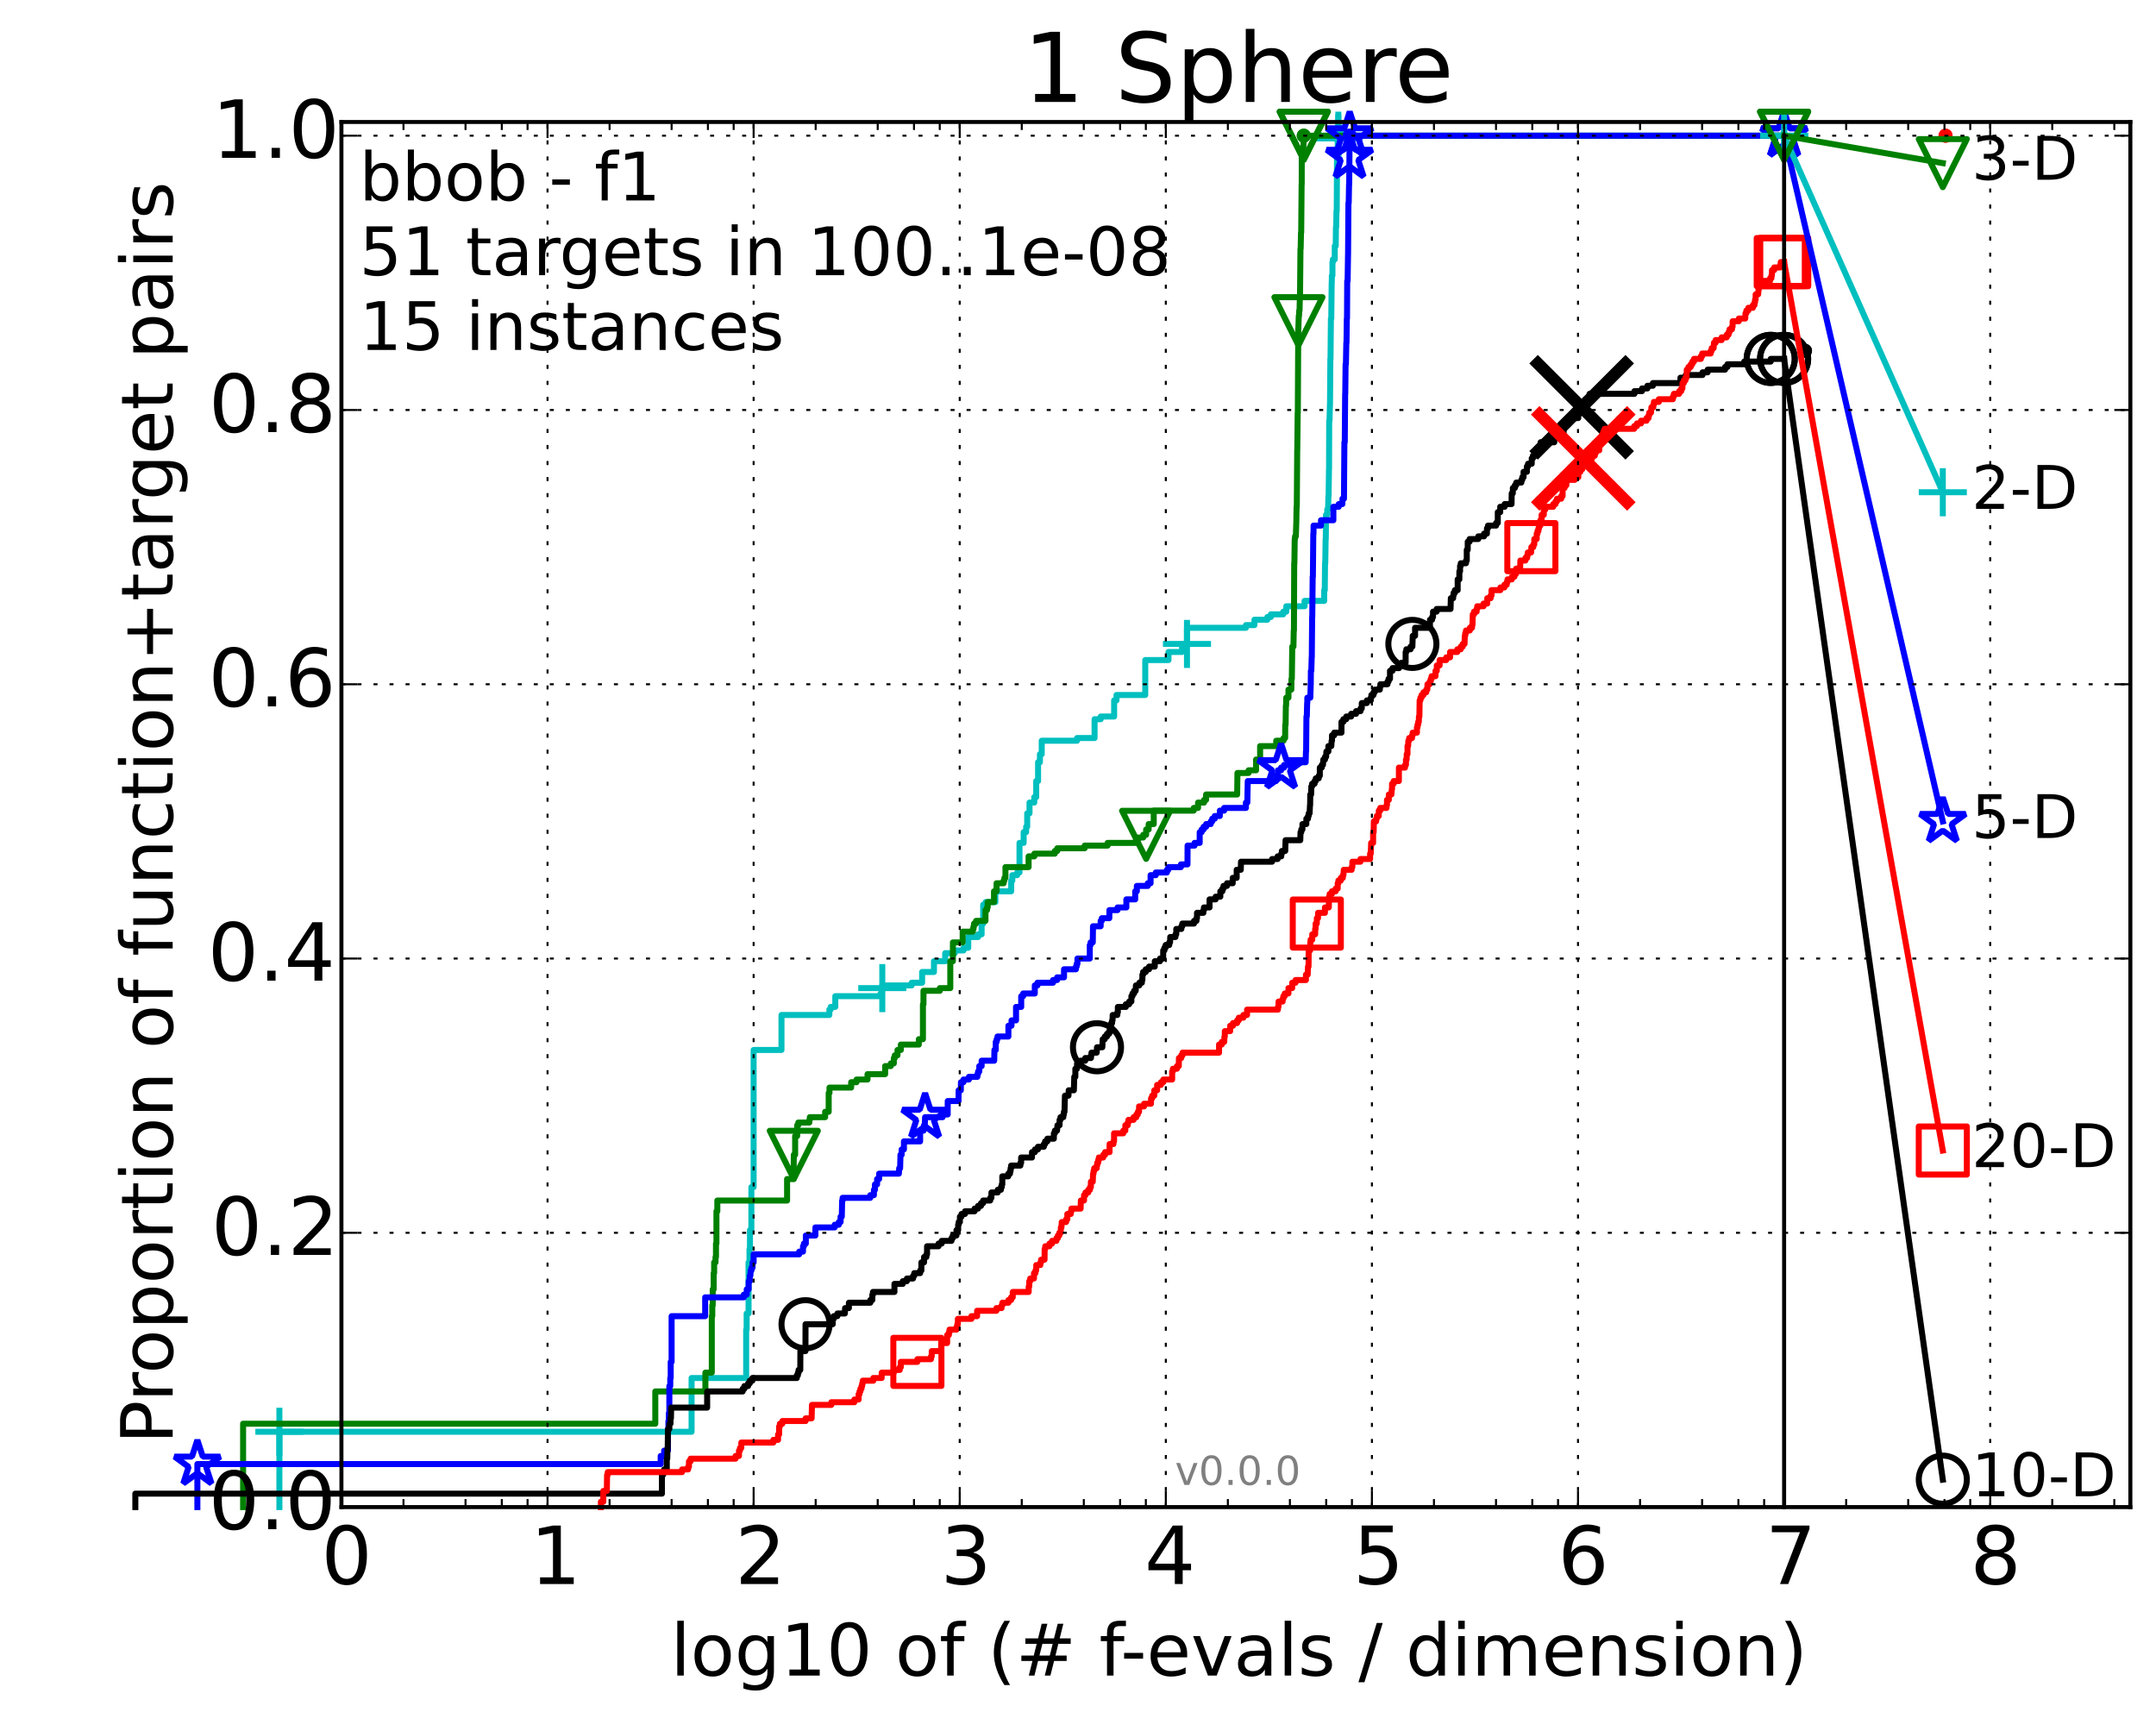 <?xml version="1.0" encoding="utf-8" standalone="no"?>
<!DOCTYPE svg PUBLIC "-//W3C//DTD SVG 1.1//EN"
  "http://www.w3.org/Graphics/SVG/1.1/DTD/svg11.dtd">
<!-- Created with matplotlib (http://matplotlib.org/) -->
<svg height="432pt" version="1.1" viewBox="0 0 538 432" width="538pt" xmlns="http://www.w3.org/2000/svg" xmlns:xlink="http://www.w3.org/1999/xlink">
 <defs>
  <style type="text/css">
*{stroke-linecap:butt;stroke-linejoin:round;}
  </style>
 </defs>
 <g id="figure_1">
  <g id="patch_1">
   <path d="
M0 432.436
L538.8 432.436
L538.8 0
L0 0
z
" style="fill:#ffffff;"/>
  </g>
  <g id="axes_1">
   <g id="patch_2">
    <path d="
M85.2 376.036
L531.6 376.036
L531.6 30.436
L85.2 30.436
z
" style="fill:#ffffff;"/>
   </g>
   <g id="line2d_1">
    <defs>
     <path d="
M0 1.5
C0.398 1.5 0.779 1.342 1.061 1.061
C1.342 0.779 1.5 0.398 1.5 0
C1.5 -0.398 1.342 -0.779 1.061 -1.061
C0.779 -1.342 0.398 -1.5 0 -1.5
C-0.398 -1.5 -0.779 -1.342 -1.061 -1.061
C-1.342 -0.779 -1.5 -0.398 -1.5 0
C-1.5 0.398 -1.342 0.779 -1.061 1.061
C-0.779 1.342 -0.398 1.5 0 1.5
z
" id="m977c291b42" style="stroke:#00bfbf;stroke-width:0.5;"/>
    </defs>
    <g>
     <use style="fill:#00bfbf;stroke:#00bfbf;stroke-width:0.5;" x="333.955" xlink:href="#m977c291b42" y="33.858"/>
     <use style="fill:#00bfbf;stroke:#00bfbf;stroke-width:0.5;" x="333.955" xlink:href="#m977c291b42" y="33.858"/>
    </g>
   </g>
   <g id="line2d_2">
    <path d="
M69.719 376.036
L69.719 357.25
L172.576 357.25
L172.576 343.831
L186.195 343.831
L186.195 331.754
L186.316 331.754
L186.316 327.729
L186.794 327.729
L186.794 314.981
L187.029 314.981
L187.029 311.626
L187.145 311.626
L187.145 306.93
L187.492 306.93
L187.492 296.195
L188.057 296.195
L188.057 261.977
L195.007 261.977
L195.007 253.255
L206.95 253.255
L206.95 251.913
L207.283 251.913
L207.283 251.242
L208.433 251.242
L208.433 248.558
L219.735 248.558
L219.735 247.887
L220.057 247.887
L220.163 245.874
L227.492 245.874
L227.492 245.203
L230.103 245.203
L230.103 242.52
L233.06 242.52
L233.06 239.836
L235.856 239.836
L235.856 237.823
L238.269 237.823
L238.269 237.152
L240.437 237.152
L240.437 236.481
L241.614 236.481
L241.614 233.797
L244.082 233.797
L244.082 233.127
L244.947 233.127
L244.947 230.443
L245.346 230.443
L245.346 225.746
L245.964 225.746
L245.964 225.075
L248.385 225.075
L248.385 222.392
L252.333 222.392
L252.333 219.708
L252.614 219.708
L252.614 218.366
L253.822 218.366
L253.822 217.695
L254.402 217.695
L254.402 210.315
L255.437 210.315
L255.437 207.631
L256.057 207.631
L256.057 206.289
L256.321 206.289
L256.321 202.934
L256.902 202.934
L256.902 200.251
L258.089 200.251
L258.089 198.909
L258.569 198.909
L258.569 194.883
L259.039 194.883
L259.039 190.187
L259.5 190.187
L259.5 188.174
L259.951 188.174
L259.951 184.819
L268.768 184.819
L268.768 184.148
L273.137 184.148
L273.137 179.452
L274.669 179.452
L274.669 178.781
L278.018 178.781
L278.018 174.755
L278.609 174.755
L278.609 173.413
L285.78 173.413
L285.78 164.691
L291.584 164.691
L291.584 162.678
L294.964 162.678
L294.964 160.665
L296.194 160.665
L296.194 156.64
L310.905 156.64
L310.905 155.969
L313.027 155.969
L313.027 154.627
L316.257 154.627
L316.257 153.956
L317.124 153.956
L317.124 153.285
L320.217 153.285
L320.217 152.614
L320.984 152.614
L320.984 151.272
L325.536 151.272
L325.536 149.93
L330.432 149.93
L330.432 147.247
L330.584 147.247
L330.641 140.537
L330.699 140.537
L330.793 134.499
L330.829 134.499
L330.886 128.46
L331.193 128.46
L331.193 127.118
L331.403 127.118
L331.485 123.764
L331.537 123.764
L331.627 117.054
L331.648 117.054
L331.684 104.977
L331.764 104.977
L331.866 100.952
L331.883 100.952
L331.972 89.546
L332.012 89.546
L332.112 79.482
L332.202 79.482
L332.299 70.76
L332.322 70.76
L332.352 68.747
L332.491 68.747
L332.491 65.392
L332.607 65.392
L332.607 64.721
L333.07 64.721
L333.07 61.367
L333.314 61.367
L333.363 56.67
L333.43 56.67
L333.497 52.644
L333.563 52.644
L333.645 37.884
L333.794 37.884
L333.824 34.529
L333.955 34.529
L333.955 33.858
L445.2 33.858
L445.2 33.858" style="fill:none;stroke:#00bfbf;stroke-linecap:square;stroke-width:1.5;"/>
   </g>
   <g id="line2d_3">
    <defs>
     <path d="
M-6 0
L6 0
M0 6
L0 -6" id="m3e4de746de" style="stroke:#00bfbf;stroke-width:1.5;"/>
    </defs>
    <g>
     <use style="fill:none;stroke:#00bfbf;stroke-width:1.5;" x="69.718" xlink:href="#m3e4de746de" y="357.25"/>
     <use style="fill:none;stroke:#00bfbf;stroke-width:1.5;" x="220.163" xlink:href="#m3e4de746de" y="246.545"/>
     <use style="fill:none;stroke:#00bfbf;stroke-width:1.5;" x="296.194" xlink:href="#m3e4de746de" y="160.665"/>
     <use style="fill:none;stroke:#00bfbf;stroke-width:1.5;" x="333.955" xlink:href="#m3e4de746de" y="34.529"/>
     <use style="fill:none;stroke:#00bfbf;stroke-width:1.5;" x="333.955" xlink:href="#m3e4de746de" y="33.858"/>
     <use style="fill:none;stroke:#00bfbf;stroke-width:1.5;" x="445.2" xlink:href="#m3e4de746de" y="33.858"/>
    </g>
   </g>
   <g id="line2d_4"/>
   <g id="line2d_5">
    <defs>
     <path d="
M0 1.5
C0.398 1.5 0.779 1.342 1.061 1.061
C1.342 0.779 1.5 0.398 1.5 0
C1.5 -0.398 1.342 -0.779 1.061 -1.061
C0.779 -1.342 0.398 -1.5 0 -1.5
C-0.398 -1.5 -0.779 -1.342 -1.061 -1.061
C-1.342 -0.779 -1.5 -0.398 -1.5 0
C-1.5 0.398 -1.342 0.779 -1.061 1.061
C-0.779 1.342 -0.398 1.5 0 1.5
z
" id="mb0b177905e" style="stroke:#008000;stroke-width:0.5;"/>
    </defs>
    <g>
     <use style="fill:#008000;stroke:#008000;stroke-width:0.5;" x="325.334" xlink:href="#mb0b177905e" y="33.858"/>
     <use style="fill:#008000;stroke:#008000;stroke-width:0.5;" x="325.334" xlink:href="#mb0b177905e" y="33.858"/>
    </g>
   </g>
   <g id="line2d_6">
    <path d="
M60.662 376.036
L60.662 355.237
L163.519 355.237
L163.519 347.186
L176.019 347.186
L176.019 342.489
L177.619 342.489
L177.619 328.4
L177.738 328.4
L177.738 325.716
L177.855 325.716
L177.855 321.69
L178.089 321.69
L178.089 317.665
L178.205 317.665
L178.205 314.981
L178.55 314.981
L178.55 313.639
L178.663 313.639
L178.663 310.284
L178.777 310.284
L178.777 302.233
L179.001 302.233
L179.001 299.549
L196.407 299.549
L196.407 294.182
L198.037 294.182
L198.085 288.143
L198.415 288.143
L198.415 283.447
L198.924 283.447
L198.924 280.763
L199.197 280.763
L199.197 280.092
L201.958 280.092
L201.958 279.421
L202.077 279.421
L202.077 278.75
L205.903 278.75
L205.903 277.408
L206.789 277.408
L206.789 272.712
L206.982 272.712
L206.982 271.37
L212.395 271.37
L212.395 270.028
L213.732 270.028
L213.732 269.357
L216.48 269.357
L216.48 268.015
L220.877 268.015
L220.877 266.002
L222.287 266.002
L222.287 265.332
L223.046 265.332
L223.046 263.99
L223.278 263.99
L223.278 263.319
L223.959 263.319
L223.959 261.977
L224.794 261.977
L224.794 260.635
L229.284 260.635
L229.284 259.293
L230.306 259.293
L230.306 250.571
L230.441 250.571
L230.441 247.216
L234.52 247.216
L234.52 246.545
L237.132 246.545
L237.132 239.836
L237.785 239.836
L237.785 235.139
L240.218 235.139
L240.218 232.456
L242.762 232.456
L242.762 231.785
L242.929 231.785
L242.929 231.114
L243.062 231.114
L243.062 230.443
L243.558 230.443
L243.558 229.772
L245.911 229.772
L245.911 227.088
L246.304 227.088
L246.304 226.417
L246.463 226.417
L246.463 225.075
L248.04 225.075
L248.04 222.392
L248.68 222.392
L248.68 220.379
L250.444 220.379
L250.444 219.708
L250.644 219.708
L250.644 219.037
L250.895 219.037
L250.895 216.353
L256.672 216.353
L256.672 213.669
L258.112 213.669
L258.112 212.998
L263.215 212.998
L263.215 212.327
L263.831 212.327
L263.831 211.657
L270.666 211.657
L270.666 210.986
L276.392 210.986
L276.392 210.315
L283.462 210.315
L283.462 209.644
L283.947 209.644
L283.947 208.973
L285.27 208.973
L285.27 208.302
L286.004 208.302
L286.004 206.96
L286.634 206.96
L286.634 205.618
L287.899 205.618
L287.899 202.263
L297.878 202.263
L297.878 201.592
L298.958 201.592
L298.958 200.251
L300.46 200.251
L300.46 199.58
L300.959 199.58
L300.959 198.238
L308.718 198.238
L308.789 192.87
L311.566 192.87
L311.566 192.199
L313.439 192.199
L313.439 189.516
L314.443 189.516
L314.443 186.161
L318.465 186.161
L318.465 184.819
L320.29 184.819
L320.29 184.148
L320.691 184.148
L320.71 180.793
L320.808 180.793
L320.867 176.097
L320.925 176.097
L320.964 174.084
L321.519 174.084
L321.519 172.071
L322.231 172.071
L322.268 169.387
L322.359 169.387
L322.468 161.336
L322.762 161.336
L322.837 157.311
L322.885 157.311
L322.952 140.537
L322.997 140.537
L323.08 134.499
L323.155 134.499
L323.155 133.828
L323.361 133.828
L323.47 130.473
L323.473 130.473
L323.546 126.447
L323.598 126.447
L323.701 112.358
L323.714 112.358
L323.821 102.965
L323.853 102.965
L323.961 82.165
L323.989 82.165
L324.09 78.811
L324.16 78.811
L324.206 77.469
L324.29 77.469
L324.372 73.443
L324.406 73.443
L324.514 62.037
L324.563 62.037
L324.648 58.012
L324.697 58.012
L324.797 45.935
L324.83 45.935
L324.834 37.884
L325.006 37.884
L325.006 37.213
L325.234 37.213
L325.334 33.858
L445.2 33.858
L445.2 33.858" style="fill:none;stroke:#008000;stroke-linecap:square;stroke-width:1.5;"/>
   </g>
   <g id="line2d_7">
    <defs>
     <path d="
M-7.34788e-16 6
L6 -6
L-6 -6
z
" id="m397e16cd68" style="stroke:#008000;stroke-linejoin:miter;stroke-width:1.5;"/>
    </defs>
    <g>
     <use style="fill:none;stroke:#008000;stroke-linejoin:miter;stroke-width:1.5;" x="198.085" xlink:href="#m397e16cd68" y="288.143"/>
     <use style="fill:none;stroke:#008000;stroke-linejoin:miter;stroke-width:1.5;" x="286.004" xlink:href="#m397e16cd68" y="208.302"/>
     <use style="fill:none;stroke:#008000;stroke-linejoin:miter;stroke-width:1.5;" x="324.006" xlink:href="#m397e16cd68" y="80.153"/>
     <use style="fill:none;stroke:#008000;stroke-linejoin:miter;stroke-width:1.5;" x="325.334" xlink:href="#m397e16cd68" y="33.858"/>
     <use style="fill:none;stroke:#008000;stroke-linejoin:miter;stroke-width:1.5;" x="325.334" xlink:href="#m397e16cd68" y="33.858"/>
     <use style="fill:none;stroke:#008000;stroke-linejoin:miter;stroke-width:1.5;" x="445.2" xlink:href="#m397e16cd68" y="33.858"/>
    </g>
   </g>
   <g id="line2d_8"/>
   <g id="line2d_9">
    <defs>
     <path d="
M0 1.5
C0.398 1.5 0.779 1.342 1.061 1.061
C1.342 0.779 1.5 0.398 1.5 0
C1.5 -0.398 1.342 -0.779 1.061 -1.061
C0.779 -1.342 0.398 -1.5 0 -1.5
C-0.398 -1.5 -0.779 -1.342 -1.061 -1.061
C-1.342 -0.779 -1.5 -0.398 -1.5 0
C-1.5 0.398 -1.342 0.779 -1.061 1.061
C-0.779 1.342 -0.398 1.5 0 1.5
z
" id="m76a7ce5b4a" style="stroke:#0000ff;stroke-width:0.5;"/>
    </defs>
    <g>
     <use style="fill:#0000ff;stroke:#0000ff;stroke-width:0.5;" x="336.801" xlink:href="#m76a7ce5b4a" y="33.858"/>
     <use style="fill:#0000ff;stroke:#0000ff;stroke-width:0.5;" x="336.801" xlink:href="#m76a7ce5b4a" y="33.858"/>
    </g>
   </g>
   <g id="line2d_10">
    <path d="
M49.253 376.036
L49.253 365.301
L164.863 365.301
L164.863 363.288
L165.729 363.288
L165.729 361.947
L166.68 361.947
L166.68 356.579
L166.796 356.579
L166.796 354.566
L166.911 354.566
L166.911 352.553
L167.026 352.553
L167.026 345.844
L167.254 345.844
L167.254 343.831
L167.367 343.831
L167.367 339.806
L167.592 339.806
L167.592 328.4
L175.967 328.4
L175.967 323.703
L185.604 323.703
L185.604 323.032
L186.34 323.032
L186.34 321.69
L186.817 321.69
L186.817 319.677
L187.099 319.677
L187.099 318.336
L187.238 318.336
L187.331 316.994
L187.515 316.994
L187.515 316.323
L187.788 316.323
L187.788 314.981
L188.057 314.981
L188.057 312.968
L199.431 312.968
L199.431 312.297
L200.377 312.297
L200.377 310.955
L200.607 310.955
L200.607 310.284
L201.086 310.284
L201.086 308.272
L203.472 308.272
L203.472 306.259
L208.289 306.259
L208.289 305.588
L209.313 305.588
L209.313 304.917
L209.757 304.917
L209.757 303.575
L210.059 303.575
L210.142 299.549
L210.258 299.549
L210.258 298.878
L217.17 298.878
L217.17 298.207
L218.074 298.207
L218.074 296.866
L218.328 296.866
L218.328 295.524
L218.863 295.524
L218.863 294.182
L219.375 294.182
L219.375 292.84
L224.306 292.84
L224.376 291.498
L224.612 291.498
L224.699 288.143
L224.992 288.143
L224.992 286.802
L225.565 286.802
L225.565 284.789
L229.601 284.789
L229.601 282.105
L230.468 282.105
L230.574 280.763
L230.767 280.763
L230.846 278.75
L235.216 278.75
L235.216 278.079
L236.488 278.079
L236.488 274.725
L239.189 274.725
L239.212 272.041
L239.765 272.041
L239.787 270.028
L240.417 270.028
L240.417 269.357
L241.78 269.357
L241.78 268.686
L243.883 268.686
L243.883 268.015
L244.062 268.015
L244.062 267.344
L244.369 267.344
L244.369 266.002
L244.954 266.002
L244.954 264.661
L248.088 264.661
L248.148 261.977
L248.476 261.977
L248.476 259.964
L248.699 259.964
L248.699 259.293
L248.908 259.293
L248.908 258.622
L251.632 258.622
L251.632 255.938
L252.405 255.938
L252.415 254.597
L253.535 254.597
L253.535 251.242
L254.826 251.242
L254.826 248.558
L255.317 248.558
L255.317 247.887
L258.219 247.887
L258.219 245.874
L258.886 245.874
L258.886 245.203
L262.765 245.203
L262.765 244.532
L263.793 244.532
L263.793 243.862
L265.514 243.862
L265.514 241.849
L268.478 241.849
L268.478 241.178
L268.669 241.178
L268.669 240.507
L268.86 240.507
L268.86 239.165
L271.943 239.165
L271.943 235.81
L272.137 235.81
L272.137 235.139
L272.688 235.139
L272.743 231.114
L274.653 231.114
L274.653 229.772
L274.943 229.772
L274.943 229.101
L276.812 229.101
L276.839 227.088
L278.869 227.088
L278.869 226.417
L281.068 226.417
L281.068 224.404
L283.273 224.404
L283.273 222.392
L283.686 222.392
L283.686 221.05
L286.419 221.05
L286.419 220.379
L287.112 220.379
L287.112 218.366
L288.417 218.366
L288.417 217.695
L291.192 217.695
L291.192 217.024
L291.543 217.024
L291.543 216.353
L294.681 216.353
L294.681 215.682
L296.32 215.682
L296.344 210.986
L298.087 210.986
L298.087 210.315
L299.367 210.315
L299.367 207.631
L299.852 207.631
L299.852 206.96
L300.344 206.96
L300.344 206.289
L300.973 206.289
L300.973 205.618
L302.125 205.618
L302.125 204.947
L302.495 204.947
L302.495 204.276
L303.123 204.276
L303.123 203.605
L304.392 203.605
L304.392 202.263
L305.461 202.263
L305.461 201.592
L310.897 201.592
L310.897 200.251
L311.254 200.251
L311.361 194.883
L318.415 194.883
L318.415 193.541
L318.878 193.541
L318.878 192.199
L319.681 192.199
L319.681 191.528
L320.429 191.528
L320.429 190.857
L322.043 190.857
L322.043 190.187
L325.814 190.187
L325.88 187.503
L325.926 187.503
L326.001 178.781
L326.096 178.781
L326.179 175.426
L326.216 175.426
L326.225 174.084
L326.97 174.084
L327.076 170.729
L327.085 170.729
L327.112 167.375
L327.221 167.375
L327.315 164.02
L327.339 164.02
L327.428 153.956
L327.456 153.956
L327.561 143.892
L327.612 143.892
L327.716 133.157
L327.767 133.157
L327.784 131.144
L329.638 131.144
L329.638 129.802
L332.721 129.802
L332.721 126.447
L334.057 126.447
L334.057 125.776
L334.975 125.776
L334.987 124.435
L335.369 124.435
L335.476 110.345
L335.57 110.345
L335.665 98.268
L335.693 98.268
L335.772 90.888
L335.855 90.888
L335.955 85.52
L336 85.52
L336.083 79.482
L336.128 79.482
L336.179 70.089
L336.279 70.089
L336.384 63.379
L336.39 63.379
L336.484 50.632
L336.553 50.632
L336.639 45.935
L336.674 45.935
L336.773 35.2
L336.801 35.2
L336.801 33.858
L445.2 33.858
L445.2 33.858" style="fill:none;stroke:#0000ff;stroke-linecap:square;stroke-width:1.5;"/>
   </g>
   <g id="line2d_11">
    <defs>
     <path d="
M3.67394e-16 -6
L-1.347 -1.854
L-5.706 -1.854
L-2.18 0.708
L-3.527 4.854
L-4.20996e-16 2.292
L3.527 4.854
L2.18 0.708
L5.706 -1.854
L1.347 -1.854
z
" id="m0933169453" style="stroke:#0000ff;stroke-linejoin:bevel;stroke-width:1.5;"/>
    </defs>
    <g>
     <use style="fill:none;stroke:#0000ff;stroke-linejoin:bevel;stroke-width:1.5;" x="49.253" xlink:href="#m0933169453" y="365.301"/>
     <use style="fill:none;stroke:#0000ff;stroke-linejoin:bevel;stroke-width:1.5;" x="230.846" xlink:href="#m0933169453" y="278.75"/>
     <use style="fill:none;stroke:#0000ff;stroke-linejoin:bevel;stroke-width:1.5;" x="319.681" xlink:href="#m0933169453" y="191.528"/>
     <use style="fill:none;stroke:#0000ff;stroke-linejoin:bevel;stroke-width:1.5;" x="336.749" xlink:href="#m0933169453" y="39.226"/>
     <use style="fill:none;stroke:#0000ff;stroke-linejoin:bevel;stroke-width:1.5;" x="336.801" xlink:href="#m0933169453" y="33.858"/>
     <use style="fill:none;stroke:#0000ff;stroke-linejoin:bevel;stroke-width:1.5;" x="445.2" xlink:href="#m0933169453" y="33.858"/>
    </g>
   </g>
   <g id="line2d_12"/>
   <g id="line2d_13">
    <defs>
     <path d="
M0 1.5
C0.398 1.5 0.779 1.342 1.061 1.061
C1.342 0.779 1.5 0.398 1.5 0
C1.5 -0.398 1.342 -0.779 1.061 -1.061
C0.779 -1.342 0.398 -1.5 0 -1.5
C-0.398 -1.5 -0.779 -1.342 -1.061 -1.061
C-1.342 -0.779 -1.5 -0.398 -1.5 0
C-1.5 0.398 -1.342 0.779 -1.061 1.061
C-0.779 1.342 -0.398 1.5 0 1.5
z
" id="m66763a63fb" style="stroke:#000000;stroke-width:0.5;"/>
    </defs>
    <g>
     <use style="stroke:#000000;stroke-width:0.5;" x="450.412" xlink:href="#m66763a63fb" y="87.533"/>
     <use style="stroke:#000000;stroke-width:0.5;" x="450.412" xlink:href="#m66763a63fb" y="87.533"/>
    </g>
   </g>
   <g id="line2d_14">
    <path d="
M33.771 376.036
L33.771 372.682
L165.176 372.682
L165.176 367.985
L165.485 367.985
L165.485 367.314
L165.729 367.314
L165.729 366.643
L166.387 366.643
L166.387 363.959
L166.505 363.959
L166.563 361.276
L166.622 361.276
L166.68 356.579
L167.026 356.579
L167.026 355.237
L167.311 355.237
L167.311 353.895
L167.424 353.895
L167.48 351.212
L176.461 351.212
L176.461 347.186
L185.329 347.186
L185.329 346.515
L185.753 346.515
L185.753 345.844
L186.675 345.844
L186.675 345.173
L187.099 345.173
L187.099 344.502
L187.742 344.502
L187.742 343.831
L198.832 343.831
L198.832 343.16
L199.106 343.16
L199.106 342.489
L199.283 342.489
L199.283 341.818
L199.698 341.818
L199.724 337.122
L200.986 337.122
L201.011 330.412
L207.796 330.412
L207.796 329.071
L208.035 329.071
L208.035 328.4
L208.956 328.4
L208.956 327.729
L210.829 327.729
L210.878 326.387
L211.83 326.387
L211.83 325.045
L217.182 325.045
L217.182 324.374
L217.68 324.374
L217.68 323.032
L217.828 323.032
L217.828 322.361
L223.195 322.361
L223.195 320.348
L225.272 320.348
L225.272 319.677
L226.295 319.677
L226.295 319.007
L227.844 319.007
L227.844 318.336
L228.14 318.336
L228.14 317.665
L229.615 317.665
L229.615 316.994
L229.919 316.994
L229.919 314.981
L230.588 314.981
L230.588 313.639
L231.169 313.639
L231.169 312.968
L231.333 312.968
L231.333 310.955
L234.198 310.955
L234.198 310.284
L234.985 310.284
L234.985 309.613
L237.428 309.613
L237.428 308.942
L237.752 308.942
L237.752 308.272
L238.674 308.272
L238.674 306.93
L239.094 306.93
L239.094 305.588
L239.227 305.588
L239.227 304.917
L239.53 304.917
L239.53 303.575
L239.93 303.575
L239.93 302.904
L240.806 302.904
L240.806 302.233
L243.192 302.233
L243.192 301.562
L244.049 301.562
L244.049 300.891
L244.793 300.891
L244.793 300.22
L245.316 300.22
L245.316 299.549
L247.09 299.549
L247.09 298.878
L247.398 298.878
L247.398 297.537
L248.972 297.537
L248.972 296.866
L249.77 296.866
L249.77 296.195
L249.976 296.195
L249.976 295.524
L250.109 295.524
L250.109 293.511
L251.601 293.511
L251.601 292.84
L252.04 292.84
L252.04 292.169
L252.181 292.169
L252.181 291.498
L252.313 291.498
L252.313 290.827
L254.622 290.827
L254.622 290.156
L254.809 290.156
L254.809 288.814
L257.517 288.814
L257.517 287.472
L258.25 287.472
L258.25 286.802
L259.001 286.802
L259.001 286.131
L260.484 286.131
L260.484 285.46
L260.785 285.46
L260.785 284.789
L261.35 284.789
L261.35 284.118
L262.977 284.118
L262.977 282.776
L263.226 282.776
L263.226 282.105
L263.774 282.105
L263.877 280.763
L264.402 280.763
L264.402 279.421
L264.626 279.421
L264.626 278.75
L265.339 278.75
L265.339 278.079
L265.482 278.079
L265.482 277.408
L265.631 277.408
L265.742 273.383
L266.624 273.383
L266.68 272.041
L267.969 272.041
L268.068 268.686
L268.338 268.686
L268.338 266.673
L268.748 266.673
L268.77 265.332
L269.57 265.332
L269.57 264.661
L270.808 264.661
L270.808 263.99
L272.236 263.99
L272.236 263.319
L272.361 263.319
L272.361 262.648
L273.667 262.648
L273.738 261.306
L275.067 261.306
L275.169 259.293
L275.687 259.293
L275.687 258.622
L276.234 258.622
L276.234 257.951
L276.776 257.951
L276.776 257.28
L277.299 257.28
L277.299 255.267
L277.509 255.267
L277.509 254.597
L277.624 254.597
L277.649 253.255
L278.81 253.255
L278.81 252.584
L278.944 252.584
L278.944 251.242
L280.941 251.242
L280.941 250.571
L281.772 250.571
L281.772 249.9
L282.321 249.9
L282.321 248.558
L282.595 248.558
L282.595 247.887
L282.998 247.887
L282.998 247.216
L283.401 247.216
L283.451 245.874
L284.302 245.874
L284.302 245.203
L284.938 245.203
L284.938 244.532
L285.068 244.532
L285.068 243.191
L285.245 243.191
L285.245 242.52
L285.905 242.52
L285.905 241.849
L286.733 241.849
L286.733 241.178
L288.159 241.178
L288.159 239.836
L289.47 239.836
L289.47 239.165
L290.257 239.165
L290.257 237.152
L290.56 237.152
L290.56 236.481
L290.859 236.481
L290.859 235.81
L291.766 235.81
L291.766 235.139
L291.978 235.139
L292.014 233.797
L293.316 233.797
L293.316 233.127
L293.523 233.127
L293.523 231.785
L294.796 231.785
L294.796 231.114
L295.024 231.114
L295.024 230.443
L297.948 230.443
L297.948 229.772
L298.56 229.772
L298.56 229.101
L298.695 229.101
L298.695 227.759
L300.284 227.759
L300.284 227.088
L300.425 227.088
L300.425 226.417
L301.827 226.417
L301.827 224.404
L303.342 224.404
L303.342 223.733
L304.515 223.733
L304.515 222.392
L305.025 222.392
L305.025 221.721
L305.301 221.721
L305.301 221.05
L306.18 221.05
L306.18 220.379
L307.608 220.379
L307.608 219.037
L308.597 219.037
L308.597 217.024
L309.62 217.024
L309.676 215.011
L317.42 215.011
L317.42 214.34
L318.817 214.34
L318.817 213.669
L319.718 213.669
L319.718 212.998
L319.872 212.998
L319.872 212.327
L320.712 212.327
L320.79 209.644
L324.463 209.644
L324.528 207.631
L324.716 207.631
L324.716 206.96
L325.004 206.96
L325.004 205.618
L325.977 205.618
L325.977 204.276
L326.392 204.276
L326.392 203.605
L326.564 203.605
L326.564 202.934
L326.796 202.934
L326.886 200.922
L326.925 200.922
L326.957 198.238
L327.171 198.238
L327.22 196.225
L327.412 196.225
L327.412 195.554
L328.031 195.554
L328.031 194.883
L328.334 194.883
L328.334 194.212
L329.076 194.212
L329.076 193.541
L329.343 193.541
L329.343 191.528
L329.831 191.528
L329.831 190.857
L330.125 190.857
L330.223 189.516
L330.636 189.516
L330.636 188.845
L330.911 188.845
L330.981 187.503
L331.477 187.503
L331.477 186.161
L332.208 186.161
L332.289 184.819
L332.383 184.819
L332.383 183.477
L332.935 183.477
L332.935 182.806
L334.743 182.806
L334.743 180.122
L335.222 180.122
L335.222 179.452
L335.941 179.452
L335.941 178.781
L337.156 178.781
L337.156 178.11
L338.388 178.11
L338.388 177.439
L339.5 177.439
L339.5 176.768
L339.812 176.768
L339.812 175.426
L341.078 175.426
L341.078 174.755
L342.059 174.755
L342.059 174.084
L342.205 174.084
L342.205 173.413
L342.736 173.413
L342.736 172.742
L343.037 172.742
L343.037 172.071
L344.322 172.071
L344.322 171.4
L344.447 171.4
L344.447 170.729
L346.228 170.729
L346.228 170.058
L346.498 170.058
L346.498 169.387
L346.857 169.387
L346.857 167.375
L347.483 167.375
L347.483 166.704
L349.127 166.704
L349.127 166.033
L349.716 166.033
L349.716 165.362
L350.756 165.362
L350.756 162.678
L350.935 162.678
L350.935 162.007
L351.989 162.007
L351.989 161.336
L352.441 161.336
L352.531 158.652
L353.112 158.652
L353.112 156.64
L356.815 156.64
L356.833 154.627
L357.363 154.627
L357.363 153.956
L357.592 153.956
L357.592 152.614
L358.502 152.614
L358.502 151.943
L361.962 151.943
L362.037 149.259
L362.614 149.259
L362.614 148.588
L362.729 148.588
L362.729 147.917
L363.046 147.917
L363.046 147.247
L363.74 147.247
L363.74 144.563
L364.165 144.563
L364.165 142.55
L364.34 142.55
L364.34 141.208
L364.513 141.208
L364.513 140.537
L365.819 140.537
L365.819 139.866
L366.012 139.866
L366.012 137.182
L366.252 137.182
L366.252 135.17
L366.713 135.17
L366.713 134.499
L368.885 134.499
L368.885 133.828
L370.319 133.828
L370.319 133.157
L371.038 133.157
L371.051 131.815
L371.304 131.815
L371.304 131.144
L373.33 131.144
L373.33 130.473
L373.753 130.473
L373.753 127.789
L374.358 127.789
L374.358 126.447
L375.466 126.447
L375.466 125.776
L377.186 125.776
L377.225 123.093
L377.499 123.093
L377.514 121.751
L378.012 121.751
L378.012 121.08
L378.352 121.08
L378.352 120.409
L379.622 120.409
L379.622 119.738
L379.862 119.738
L379.862 119.067
L380.185 119.067
L380.185 117.725
L381.022 117.725
L381.022 116.383
L381.303 116.383
L381.303 115.712
L382.223 115.712
L382.223 114.371
L382.509 114.371
L382.509 113.7
L383.439 113.7
L383.439 113.029
L383.853 113.029
L383.853 111.687
L384.433 111.687
L384.433 110.345
L387.863 110.345
L387.863 109.003
L389.793 109.003
L389.793 108.332
L390.155 108.332
L390.258 106.319
L390.877 106.319
L390.877 105.648
L391.461 105.648
L391.461 104.977
L391.803 104.977
L391.803 104.306
L393.835 104.306
L393.835 102.965
L394.14 102.965
L394.14 102.294
L394.674 102.294
L394.674 101.623
L395.526 101.623
L395.603 99.61
L396.654 99.61
L396.654 98.268
L407.854 98.268
L407.854 97.597
L409.74 97.597
L409.74 96.926
L411.082 96.926
L411.082 96.255
L412.455 96.255
L412.455 95.584
L419.314 95.584
L419.336 94.242
L420.651 94.242
L420.651 93.572
L424.835 93.572
L424.835 92.9
L426.123 92.9
L426.123 92.23
L430.473 92.23
L430.473 91.559
L431.057 91.559
L431.057 90.888
L435.244 90.888
L435.244 90.217
L441.858 90.217
L441.858 89.546
L445.2 89.546
L445.2 89.546" style="fill:none;stroke:#000000;stroke-linecap:square;stroke-width:1.5;"/>
   </g>
   <g id="line2d_15">
    <defs>
     <path d="
M0 6
C1.591 6 3.117 5.368 4.243 4.243
C5.368 3.117 6 1.591 6 0
C6 -1.591 5.368 -3.117 4.243 -4.243
C3.117 -5.368 1.591 -6 0 -6
C-1.591 -6 -3.117 -5.368 -4.243 -4.243
C-5.368 -3.117 -6 -1.591 -6 0
C-6 1.591 -5.368 3.117 -4.243 4.243
C-3.117 5.368 -1.591 6 0 6
z
" id="ma42492ef9b" style="stroke:#000000;stroke-width:1.5;"/>
    </defs>
    <g>
     <use style="fill:none;stroke:#000000;stroke-width:1.5;" x="201.011" xlink:href="#ma42492ef9b" y="330.412"/>
     <use style="fill:none;stroke:#000000;stroke-width:1.5;" x="273.738" xlink:href="#ma42492ef9b" y="261.306"/>
     <use style="fill:none;stroke:#000000;stroke-width:1.5;" x="352.441" xlink:href="#ma42492ef9b" y="160.665"/>
     <use style="fill:none;stroke:#000000;stroke-width:1.5;" x="441.858" xlink:href="#ma42492ef9b" y="89.546"/>
     <use style="fill:none;stroke:#000000;stroke-width:1.5;" x="441.858" xlink:href="#ma42492ef9b" y="89.546"/>
     <use style="fill:none;stroke:#000000;stroke-width:1.5;" x="445.2" xlink:href="#ma42492ef9b" y="89.546"/>
    </g>
   </g>
   <g id="line2d_16"/>
   <g id="line2d_17">
    <path clip-path="url(#p6ea69091fa)" d="
M394.674 101.623" style="fill:none;stroke:#000000;stroke-linecap:square;"/>
    <defs>
     <path d="
M-12 12
L12 -12
M-12 -12
L12 12" id="m47417b404f" style="stroke:#000000;stroke-width:3;"/>
    </defs>
    <g clip-path="url(#p6ea69091fa)">
     <use style="stroke:#000000;stroke-width:3;" x="394.674" xlink:href="#m47417b404f" y="101.623"/>
    </g>
   </g>
   <g id="line2d_18">
    <defs>
     <path d="
M0 1.5
C0.398 1.5 0.779 1.342 1.061 1.061
C1.342 0.779 1.5 0.398 1.5 0
C1.5 -0.398 1.342 -0.779 1.061 -1.061
C0.779 -1.342 0.398 -1.5 0 -1.5
C-0.398 -1.5 -0.779 -1.342 -1.061 -1.061
C-1.342 -0.779 -1.5 -0.398 -1.5 0
C-1.5 0.398 -1.342 0.779 -1.061 1.061
C-0.779 1.342 -0.398 1.5 0 1.5
z
" id="ma07bdd5909" style="stroke:#ff0000;stroke-width:0.5;"/>
    </defs>
    <g>
     <use style="fill:#ff0000;stroke:#ff0000;stroke-width:0.5;" x="485.485" xlink:href="#ma07bdd5909" y="33.858"/>
     <use style="fill:#ff0000;stroke:#ff0000;stroke-width:0.5;" x="485.485" xlink:href="#ma07bdd5909" y="33.858"/>
    </g>
   </g>
   <g id="line2d_19">
    <path d="
M149.942 376.036
L149.942 374.694
L150.549 374.694
L150.549 372.011
L151.43 372.011
L151.487 367.985
L151.659 367.985
L151.659 367.314
L170.198 367.314
L170.198 366.643
L171.71 366.643
L171.71 365.972
L171.918 365.972
L171.918 364.63
L172.329 364.63
L172.329 363.959
L183.543 363.959
L183.543 363.288
L184.401 363.288
L184.401 361.947
L184.65 361.947
L184.65 361.276
L184.985 361.276
L184.985 359.934
L192.978 359.934
L192.978 359.263
L194.156 359.263
L194.156 357.921
L194.41 357.921
L194.427 355.908
L194.611 355.908
L194.611 355.237
L195.227 355.237
L195.227 354.566
L201.03 354.566
L201.03 353.895
L202.528 353.895
L202.615 350.541
L207.447 350.541
L207.447 349.87
L213.186 349.87
L213.186 349.199
L214.259 349.199
L214.259 347.857
L214.479 347.857
L214.479 347.186
L214.703 347.186
L214.703 346.515
L214.979 346.515
L214.979 345.844
L215.139 345.844
L215.139 345.173
L215.288 345.173
L215.288 344.502
L217.922 344.502
L217.922 343.831
L220.006 343.831
L220.025 342.489
L223.032 342.489
L223.032 341.818
L224.519 341.818
L224.519 341.147
L224.777 341.147
L224.777 339.806
L228.92 339.806
L228.92 339.135
L232.309 339.135
L232.309 338.464
L232.499 338.464
L232.499 337.122
L234.856 337.122
L234.856 335.109
L236.346 335.109
L236.346 333.096
L236.784 333.096
L236.784 332.425
L236.933 332.425
L236.933 331.754
L238.692 331.754
L238.692 331.083
L238.879 331.083
L238.879 330.412
L239.017 330.412
L239.025 329.071
L242.4 329.071
L242.4 328.4
L243.822 328.4
L243.822 327.058
L248.641 327.058
L248.641 326.387
L249.925 326.387
L249.925 325.716
L250.121 325.716
L250.121 325.045
L251.638 325.045
L251.638 324.374
L252.312 324.374
L252.312 323.703
L252.719 323.703
L252.719 322.361
L256.699 322.361
L256.699 321.019
L256.825 321.019
L256.845 319.677
L257.069 319.677
L257.069 319.007
L258.017 319.007
L258.017 317.665
L258.385 317.665
L258.385 316.994
L258.56 316.994
L258.585 315.652
L259.602 315.652
L259.602 314.981
L259.788 314.981
L259.788 314.31
L260.65 314.31
L260.681 311.626
L260.825 311.626
L260.825 310.955
L261.88 310.955
L261.88 310.284
L262.527 310.284
L262.527 309.613
L263.609 309.613
L263.609 308.942
L263.979 308.942
L263.979 308.272
L264.338 308.272
L264.338 307.601
L264.679 307.601
L264.726 306.259
L264.874 306.259
L264.938 304.917
L266.033 304.917
L266.033 304.246
L266.336 304.246
L266.336 302.904
L267.208 302.904
L267.208 302.233
L267.361 302.233
L267.361 301.562
L269.654 301.562
L269.713 299.549
L270.502 299.549
L270.502 298.207
L270.869 298.207
L270.869 297.537
L271.564 297.537
L271.564 296.866
L271.994 296.866
L271.994 296.195
L272.217 296.195
L272.217 294.853
L272.685 294.853
L272.757 292.84
L272.878 292.84
L272.878 292.169
L273.04 292.169
L273.04 291.498
L273.665 291.498
L273.665 290.827
L273.783 290.827
L273.783 290.156
L274.021 290.156
L274.021 289.485
L274.203 289.485
L274.203 288.814
L275.287 288.814
L275.287 288.143
L275.761 288.143
L275.761 287.472
L276.875 287.472
L276.875 285.46
L277.839 285.46
L277.839 284.789
L278 284.789
L278 282.776
L280.297 282.776
L280.297 282.105
L280.81 282.105
L280.813 280.763
L281.417 280.763
L281.417 280.092
L281.585 280.092
L281.585 279.421
L282.869 279.421
L282.869 278.75
L283.562 278.75
L283.562 278.079
L283.93 278.079
L283.93 277.408
L284.235 277.408
L284.235 276.067
L285.478 276.067
L285.478 275.396
L287.208 275.396
L287.229 274.054
L287.505 274.054
L287.505 273.383
L288.042 273.383
L288.042 272.041
L288.744 272.041
L288.744 270.699
L289.7 270.699
L289.7 270.028
L290.287 270.028
L290.287 269.357
L292.494 269.357
L292.494 267.344
L292.673 267.344
L292.673 266.673
L293.685 266.673
L293.685 266.002
L294.154 266.002
L294.183 263.99
L294.768 263.99
L294.768 263.319
L295.095 263.319
L295.095 262.648
L304.196 262.648
L304.196 260.635
L304.875 260.635
L304.875 259.964
L305.491 259.964
L305.549 258.622
L305.636 258.622
L305.636 257.28
L306.972 257.28
L306.972 255.938
L307.677 255.938
L307.677 255.267
L308.708 255.267
L308.708 254.597
L309.123 254.597
L309.123 253.926
L310.265 253.926
L310.265 253.255
L311.186 253.255
L311.186 251.913
L318.891 251.913
L318.891 251.242
L319.024 251.242
L319.045 249.9
L320.057 249.9
L320.057 249.229
L320.238 249.229
L320.238 248.558
L320.597 248.558
L320.597 247.887
L321.513 247.887
L321.513 246.545
L322.45 246.545
L322.45 245.203
L323.287 245.203
L323.287 244.532
L325.876 244.532
L325.876 243.191
L326.315 243.191
L326.393 241.178
L326.527 241.178
L326.566 237.152
L326.925 237.152
L326.959 235.139
L327.037 235.139
L327.037 234.468
L327.451 234.468
L327.451 233.127
L328.178 233.127
L328.178 231.785
L328.294 231.785
L328.294 230.443
L328.59 230.443
L328.604 229.101
L328.889 229.101
L328.901 227.759
L330.62 227.759
L330.621 226.417
L331.588 226.417
L331.639 223.733
L331.791 223.733
L331.791 223.062
L332.362 223.062
L332.362 222.392
L333.287 222.392
L333.287 221.721
L333.805 221.721
L333.805 220.379
L333.973 220.379
L333.973 219.708
L334.587 219.708
L334.587 219.037
L335.091 219.037
L335.091 218.366
L335.231 218.366
L335.328 217.024
L337.286 217.024
L337.286 216.353
L337.462 216.353
L337.462 215.011
L339.476 215.011
L339.476 214.34
L341.888 214.34
L341.888 212.998
L342.052 212.998
L342.15 210.315
L342.642 210.315
L342.642 207.631
L342.779 207.631
L342.822 204.947
L343.404 204.947
L343.404 204.276
L343.555 204.276
L343.555 203.605
L344.057 203.605
L344.057 202.263
L344.426 202.263
L344.426 201.592
L345.988 201.592
L345.988 200.922
L346.1 200.922
L346.1 199.58
L346.564 199.58
L346.564 198.238
L347.204 198.238
L347.31 196.896
L347.367 196.896
L347.367 195.554
L347.772 195.554
L347.772 194.883
L349.072 194.883
L349.077 191.528
L350.599 191.528
L350.599 190.857
L350.838 190.857
L350.838 189.516
L351.017 189.516
L351.03 188.174
L351.219 188.174
L351.219 186.161
L351.373 186.161
L351.434 184.819
L351.631 184.819
L351.631 184.148
L352.349 184.148
L352.349 183.477
L352.51 183.477
L352.51 182.806
L353.577 182.806
L353.577 181.464
L353.73 181.464
L353.73 180.793
L353.89 180.793
L353.89 180.122
L354.048 180.122
L354.075 178.781
L354.187 178.781
L354.255 174.755
L354.443 174.755
L354.443 174.084
L354.728 174.084
L354.728 173.413
L355.209 173.413
L355.209 172.742
L355.893 172.742
L355.893 172.071
L356.169 172.071
L356.205 170.729
L356.759 170.729
L356.759 170.058
L357.017 170.058
L357.017 169.387
L357.231 169.387
L357.231 168.717
L358.21 168.717
L358.21 167.375
L358.539 167.375
L358.539 166.033
L359.235 166.033
L359.235 164.691
L360.887 164.691
L360.887 164.02
L361.852 164.02
L361.852 162.678
L363.657 162.678
L363.657 162.007
L364.514 162.007
L364.514 161.336
L365.001 161.336
L365.001 160.665
L365.458 160.665
L365.513 158.652
L365.626 158.652
L365.626 157.982
L365.815 157.982
L365.815 157.311
L366.783 157.311
L366.783 156.64
L367.326 156.64
L367.326 155.969
L367.44 155.969
L367.513 153.285
L367.824 153.285
L367.824 152.614
L368.472 152.614
L368.472 151.943
L368.619 151.943
L368.619 151.272
L370.191 151.272
L370.191 150.601
L371.122 150.601
L371.122 149.259
L371.972 149.259
L371.972 148.588
L372.188 148.588
L372.188 147.247
L374.406 147.247
L374.406 146.576
L375.407 146.576
L375.407 145.905
L375.984 145.905
L375.984 145.234
L376.176 145.234
L376.176 144.563
L377.27 144.563
L377.27 143.892
L377.91 143.892
L377.91 143.221
L378.289 143.221
L378.324 141.879
L379.321 141.879
L379.388 139.866
L380.653 139.866
L380.653 139.195
L381.086 139.195
L381.086 138.524
L381.233 138.524
L381.233 137.853
L382.065 137.853
L382.129 136.511
L382.614 136.511
L382.614 135.841
L382.863 135.841
L382.863 134.499
L383.462 134.499
L383.462 133.157
L383.657 133.157
L383.657 132.486
L383.899 132.486
L383.899 131.815
L384.06 131.815
L384.06 131.144
L384.368 131.144
L384.368 129.802
L384.684 129.802
L384.684 128.46
L385.232 128.46
L385.232 127.118
L385.607 127.118
L385.607 126.447
L387.583 126.447
L387.583 125.776
L388.155 125.776
L388.155 125.106
L388.515 125.106
L388.515 124.435
L389.583 124.435
L389.583 123.764
L389.923 123.764
L389.923 121.751
L390.428 121.751
L390.428 121.08
L390.859 121.08
L390.946 119.738
L392.957 119.738
L392.957 119.067
L393.846 119.067
L393.846 117.725
L394.374 117.725
L394.374 117.054
L394.856 117.054
L394.901 114.371
L397.283 114.371
L397.283 113.7
L397.972 113.7
L397.972 113.029
L398.217 113.029
L398.217 112.358
L399.069 112.358
L399.071 111.016
L399.328 111.016
L399.328 110.345
L399.805 110.345
L399.889 108.332
L400.096 108.332
L400.096 107.661
L400.418 107.661
L400.418 106.99
L407.795 106.99
L407.795 106.319
L408.479 106.319
L408.479 105.648
L409.492 105.648
L409.492 104.977
L410.874 104.977
L410.874 104.306
L411.378 104.306
L411.378 103.636
L411.536 103.636
L411.536 102.965
L411.983 102.965
L412.088 101.623
L412.565 101.623
L412.565 100.952
L412.707 100.952
L412.707 100.281
L413.938 100.281
L413.938 99.61
L417.446 99.61
L417.446 98.939
L417.688 98.939
L417.688 98.268
L419.014 98.268
L419.014 97.597
L419.534 97.597
L419.534 96.926
L419.823 96.926
L419.835 95.584
L420.174 95.584
L420.174 94.913
L420.58 94.913
L420.58 94.242
L420.857 94.242
L420.91 92.23
L421.328 92.23
L421.328 91.559
L421.903 91.559
L421.903 90.888
L422.297 90.888
L422.297 90.217
L422.71 90.217
L422.71 89.546
L424.437 89.546
L424.437 88.875
L424.757 88.875
L424.757 88.204
L426.886 88.204
L426.886 87.533
L427.132 87.533
L427.132 86.862
L427.622 86.862
L427.685 85.52
L428.116 85.52
L428.116 84.849
L429.611 84.849
L429.611 84.178
L430.883 84.178
L430.883 83.507
L431.352 83.507
L431.352 82.837
L431.591 82.837
L431.591 82.165
L432.197 82.165
L432.197 81.495
L432.348 81.495
L432.355 80.153
L433.902 80.153
L433.902 79.482
L435.501 79.482
L435.563 78.14
L435.792 78.14
L435.792 77.469
L436.272 77.469
L436.272 76.798
L437.404 76.798
L437.404 76.127
L437.81 76.127
L437.81 75.456
L437.943 75.456
L437.943 74.785
L438.086 74.785
L438.102 73.443
L438.725 73.443
L438.828 72.102
L438.929 72.102
L438.929 71.43
L439.268 71.43
L439.268 70.76
L439.782 70.76
L439.782 70.089
L441.7 70.089
L441.7 69.418
L442.03 69.418
L442.03 68.747
L442.149 68.747
L442.171 67.405
L442.721 67.405
L442.721 66.734
L444.239 66.734
L444.239 66.063
L444.361 66.063
L444.361 65.392
L445.2 65.392
L445.2 65.392" style="fill:none;stroke:#ff0000;stroke-linecap:square;stroke-width:1.5;"/>
   </g>
   <g id="line2d_20">
    <defs>
     <path d="
M-6 6
L6 6
L6 -6
L-6 -6
z
" id="m9d489a7eec" style="stroke:#ff0000;stroke-linejoin:miter;stroke-width:1.5;"/>
    </defs>
    <g>
     <use style="fill:none;stroke:#ff0000;stroke-linejoin:miter;stroke-width:1.5;" x="228.92" xlink:href="#m9d489a7eec" y="339.806"/>
     <use style="fill:none;stroke:#ff0000;stroke-linejoin:miter;stroke-width:1.5;" x="328.59" xlink:href="#m9d489a7eec" y="230.443"/>
     <use style="fill:none;stroke:#ff0000;stroke-linejoin:miter;stroke-width:1.5;" x="382.129" xlink:href="#m9d489a7eec" y="136.511"/>
     <use style="fill:none;stroke:#ff0000;stroke-linejoin:miter;stroke-width:1.5;" x="444.361" xlink:href="#m9d489a7eec" y="65.392"/>
     <use style="fill:none;stroke:#ff0000;stroke-linejoin:miter;stroke-width:1.5;" x="445.2" xlink:href="#m9d489a7eec" y="65.392"/>
    </g>
   </g>
   <g id="line2d_21"/>
   <g id="line2d_22">
    <path clip-path="url(#p6ea69091fa)" d="
M395.087 114.371" style="fill:none;stroke:#ff0000;stroke-linecap:square;"/>
    <defs>
     <path d="
M-12 12
L12 -12
M-12 -12
L12 12" id="m4e2b024d89" style="stroke:#ff0000;stroke-width:3;"/>
    </defs>
    <g clip-path="url(#p6ea69091fa)">
     <use style="fill:#ff0000;stroke:#ff0000;stroke-width:3;" x="395.087" xlink:href="#m4e2b024d89" y="114.371"/>
    </g>
   </g>
   <g id="line2d_23">
    <path d="
M445.2 89.546
L484.8 369.193" style="fill:none;stroke:#000000;stroke-linecap:square;stroke-width:1.5;"/>
    <g>
     <use style="fill:none;stroke:#000000;stroke-width:1.5;" x="445.2" xlink:href="#ma42492ef9b" y="89.546"/>
     <use style="fill:none;stroke:#000000;stroke-width:1.5;" x="484.8" xlink:href="#ma42492ef9b" y="369.193"/>
    </g>
   </g>
   <g id="line2d_24">
    <path d="
M445.2 65.392
L484.8 287.07" style="fill:none;stroke:#ff0000;stroke-linecap:square;stroke-width:1.5;"/>
    <g>
     <use style="fill:none;stroke:#ff0000;stroke-linejoin:miter;stroke-width:1.5;" x="445.2" xlink:href="#m9d489a7eec" y="65.392"/>
     <use style="fill:none;stroke:#ff0000;stroke-linejoin:miter;stroke-width:1.5;" x="484.8" xlink:href="#m9d489a7eec" y="287.07"/>
    </g>
   </g>
   <g id="line2d_25">
    <path d="
M445.2 33.858
L484.8 204.947" style="fill:none;stroke:#0000ff;stroke-linecap:square;stroke-width:1.5;"/>
    <g>
     <use style="fill:none;stroke:#0000ff;stroke-linejoin:bevel;stroke-width:1.5;" x="445.2" xlink:href="#m0933169453" y="33.858"/>
     <use style="fill:none;stroke:#0000ff;stroke-linejoin:bevel;stroke-width:1.5;" x="484.8" xlink:href="#m0933169453" y="204.947"/>
    </g>
   </g>
   <g id="line2d_26">
    <path d="
M445.2 33.858
L484.8 122.824" style="fill:none;stroke:#00bfbf;stroke-linecap:square;stroke-width:1.5;"/>
    <g>
     <use style="fill:none;stroke:#00bfbf;stroke-width:1.5;" x="445.2" xlink:href="#m3e4de746de" y="33.858"/>
     <use style="fill:none;stroke:#00bfbf;stroke-width:1.5;" x="484.8" xlink:href="#m3e4de746de" y="122.824"/>
    </g>
   </g>
   <g id="line2d_27">
    <path d="
M445.2 33.858
L484.8 40.702" style="fill:none;stroke:#008000;stroke-linecap:square;stroke-width:1.5;"/>
    <g>
     <use style="fill:none;stroke:#008000;stroke-linejoin:miter;stroke-width:1.5;" x="445.2" xlink:href="#m397e16cd68" y="33.858"/>
     <use style="fill:none;stroke:#008000;stroke-linejoin:miter;stroke-width:1.5;" x="484.8" xlink:href="#m397e16cd68" y="40.702"/>
    </g>
   </g>
   <g id="line2d_28">
    <path d="
M445.2 376.036
L445.2 33.858" style="fill:none;stroke:#000000;stroke-linecap:square;"/>
   </g>
   <g id="patch_3">
    <path d="
M85.2 30.436
L531.6 30.436" style="fill:none;stroke:#000000;stroke-linecap:square;stroke-linejoin:miter;"/>
   </g>
   <g id="patch_4">
    <path d="
M531.6 376.036
L531.6 30.436" style="fill:none;stroke:#000000;stroke-linecap:square;stroke-linejoin:miter;"/>
   </g>
   <g id="patch_5">
    <path d="
M85.2 376.036
L531.6 376.036" style="fill:none;stroke:#000000;stroke-linecap:square;stroke-linejoin:miter;"/>
   </g>
   <g id="patch_6">
    <path d="
M85.2 376.036
L85.2 30.436" style="fill:none;stroke:#000000;stroke-linecap:square;stroke-linejoin:miter;"/>
   </g>
   <g id="matplotlib.axis_1">
    <g id="xtick_1">
     <g id="line2d_29">
      <path clip-path="url(#p6ea69091fa)" d="
M85.2 376.036
L85.2 30.436" style="fill:none;stroke:#000000;stroke-dasharray:1,3;stroke-dashoffset:0.0;stroke-width:0.5;"/>
     </g>
     <g id="line2d_30">
      <defs>
       <path d="
M0 0
L0 -4" id="m93b0483c22" style="stroke:#000000;stroke-width:0.5;"/>
      </defs>
      <g>
       <use style="stroke:#000000;stroke-width:0.5;" x="85.2" xlink:href="#m93b0483c22" y="376.036"/>
      </g>
     </g>
     <g id="line2d_31">
      <defs>
       <path d="
M0 0
L0 4" id="m741efc42ff" style="stroke:#000000;stroke-width:0.5;"/>
      </defs>
      <g>
       <use style="stroke:#000000;stroke-width:0.5;" x="85.2" xlink:href="#m741efc42ff" y="30.436"/>
      </g>
     </g>
     <g id="text_1">
      <!-- 0 -->
      <defs>
       <path d="
M31.781 66.406
Q24.172 66.406 20.328 58.906
Q16.5 51.422 16.5 36.375
Q16.5 21.391 20.328 13.891
Q24.172 6.391 31.781 6.391
Q39.453 6.391 43.281 13.891
Q47.125 21.391 47.125 36.375
Q47.125 51.422 43.281 58.906
Q39.453 66.406 31.781 66.406
M31.781 74.219
Q44.047 74.219 50.516 64.516
Q56.984 54.828 56.984 36.375
Q56.984 17.969 50.516 8.266
Q44.047 -1.422 31.781 -1.422
Q19.531 -1.422 13.062 8.266
Q6.594 17.969 6.594 36.375
Q6.594 54.828 13.062 64.516
Q19.531 74.219 31.781 74.219" id="BitstreamVeraSans-Roman-30"/>
      </defs>
      <g transform="translate(80.161 395.233)scale(0.2 -0.2)">
       <use xlink:href="#BitstreamVeraSans-Roman-30"/>
      </g>
     </g>
    </g>
    <g id="xtick_2">
     <g id="line2d_32">
      <path clip-path="url(#p6ea69091fa)" d="
M136.629 376.036
L136.629 30.436" style="fill:none;stroke:#000000;stroke-dasharray:1,3;stroke-dashoffset:0.0;stroke-width:0.5;"/>
     </g>
     <g id="line2d_33">
      <g>
       <use style="stroke:#000000;stroke-width:0.5;" x="136.629" xlink:href="#m93b0483c22" y="376.036"/>
      </g>
     </g>
     <g id="line2d_34">
      <g>
       <use style="stroke:#000000;stroke-width:0.5;" x="136.629" xlink:href="#m741efc42ff" y="30.436"/>
      </g>
     </g>
     <g id="text_2">
      <!-- 1 -->
      <defs>
       <path d="
M12.406 8.297
L28.516 8.297
L28.516 63.922
L10.984 60.406
L10.984 69.391
L28.422 72.906
L38.281 72.906
L38.281 8.297
L54.391 8.297
L54.391 0
L12.406 0
z
" id="BitstreamVeraSans-Roman-31"/>
      </defs>
      <g transform="translate(132.288 395.233)scale(0.2 -0.2)">
       <use xlink:href="#BitstreamVeraSans-Roman-31"/>
      </g>
     </g>
    </g>
    <g id="xtick_3">
     <g id="line2d_35">
      <path clip-path="url(#p6ea69091fa)" d="
M188.057 376.036
L188.057 30.436" style="fill:none;stroke:#000000;stroke-dasharray:1,3;stroke-dashoffset:0.0;stroke-width:0.5;"/>
     </g>
     <g id="line2d_36">
      <g>
       <use style="stroke:#000000;stroke-width:0.5;" x="188.057" xlink:href="#m93b0483c22" y="376.036"/>
      </g>
     </g>
     <g id="line2d_37">
      <g>
       <use style="stroke:#000000;stroke-width:0.5;" x="188.057" xlink:href="#m741efc42ff" y="30.436"/>
      </g>
     </g>
     <g id="text_3">
      <!-- 2 -->
      <defs>
       <path d="
M19.188 8.297
L53.609 8.297
L53.609 0
L7.328 0
L7.328 8.297
Q12.938 14.109 22.625 23.891
Q32.328 33.688 34.812 36.531
Q39.547 41.844 41.422 45.531
Q43.312 49.219 43.312 52.781
Q43.312 58.594 39.234 62.25
Q35.156 65.922 28.609 65.922
Q23.969 65.922 18.812 64.312
Q13.672 62.703 7.812 59.422
L7.812 69.391
Q13.766 71.781 18.938 73
Q24.125 74.219 28.422 74.219
Q39.75 74.219 46.484 68.547
Q53.219 62.891 53.219 53.422
Q53.219 48.922 51.531 44.891
Q49.859 40.875 45.406 35.406
Q44.188 33.984 37.641 27.219
Q31.109 20.453 19.188 8.297" id="BitstreamVeraSans-Roman-32"/>
      </defs>
      <g transform="translate(183.429 395.233)scale(0.2 -0.2)">
       <use xlink:href="#BitstreamVeraSans-Roman-32"/>
      </g>
     </g>
    </g>
    <g id="xtick_4">
     <g id="line2d_38">
      <path clip-path="url(#p6ea69091fa)" d="
M239.486 376.036
L239.486 30.436" style="fill:none;stroke:#000000;stroke-dasharray:1,3;stroke-dashoffset:0.0;stroke-width:0.5;"/>
     </g>
     <g id="line2d_39">
      <g>
       <use style="stroke:#000000;stroke-width:0.5;" x="239.486" xlink:href="#m93b0483c22" y="376.036"/>
      </g>
     </g>
     <g id="line2d_40">
      <g>
       <use style="stroke:#000000;stroke-width:0.5;" x="239.486" xlink:href="#m741efc42ff" y="30.436"/>
      </g>
     </g>
     <g id="text_4">
      <!-- 3 -->
      <defs>
       <path d="
M40.578 39.312
Q47.656 37.797 51.625 33
Q55.609 28.219 55.609 21.188
Q55.609 10.406 48.188 4.484
Q40.766 -1.422 27.094 -1.422
Q22.516 -1.422 17.656 -0.516
Q12.797 0.391 7.625 2.203
L7.625 11.719
Q11.719 9.328 16.594 8.109
Q21.484 6.891 26.812 6.891
Q36.078 6.891 40.938 10.547
Q45.797 14.203 45.797 21.188
Q45.797 27.641 41.281 31.266
Q36.766 34.906 28.719 34.906
L20.219 34.906
L20.219 43.016
L29.109 43.016
Q36.375 43.016 40.234 45.922
Q44.094 48.828 44.094 54.297
Q44.094 59.906 40.109 62.906
Q36.141 65.922 28.719 65.922
Q24.656 65.922 20.016 65.031
Q15.375 64.156 9.812 62.312
L9.812 71.094
Q15.438 72.656 20.344 73.438
Q25.25 74.219 29.594 74.219
Q40.828 74.219 47.359 69.109
Q53.906 64.016 53.906 55.328
Q53.906 49.266 50.438 45.094
Q46.969 40.922 40.578 39.312" id="BitstreamVeraSans-Roman-33"/>
      </defs>
      <g transform="translate(234.687 395.233)scale(0.2 -0.2)">
       <use xlink:href="#BitstreamVeraSans-Roman-33"/>
      </g>
     </g>
    </g>
    <g id="xtick_5">
     <g id="line2d_41">
      <path clip-path="url(#p6ea69091fa)" d="
M290.914 376.036
L290.914 30.436" style="fill:none;stroke:#000000;stroke-dasharray:1,3;stroke-dashoffset:0.0;stroke-width:0.5;"/>
     </g>
     <g id="line2d_42">
      <g>
       <use style="stroke:#000000;stroke-width:0.5;" x="290.914" xlink:href="#m93b0483c22" y="376.036"/>
      </g>
     </g>
     <g id="line2d_43">
      <g>
       <use style="stroke:#000000;stroke-width:0.5;" x="290.914" xlink:href="#m741efc42ff" y="30.436"/>
      </g>
     </g>
     <g id="text_5">
      <!-- 4 -->
      <defs>
       <path d="
M37.797 64.312
L12.891 25.391
L37.797 25.391
z

M35.203 72.906
L47.609 72.906
L47.609 25.391
L58.016 25.391
L58.016 17.188
L47.609 17.188
L47.609 0
L37.797 0
L37.797 17.188
L4.891 17.188
L4.891 26.703
z
" id="BitstreamVeraSans-Roman-34"/>
      </defs>
      <g transform="translate(285.602 395.233)scale(0.2 -0.2)">
       <use xlink:href="#BitstreamVeraSans-Roman-34"/>
      </g>
     </g>
    </g>
    <g id="xtick_6">
     <g id="line2d_44">
      <path clip-path="url(#p6ea69091fa)" d="
M342.343 376.036
L342.343 30.436" style="fill:none;stroke:#000000;stroke-dasharray:1,3;stroke-dashoffset:0.0;stroke-width:0.5;"/>
     </g>
     <g id="line2d_45">
      <g>
       <use style="stroke:#000000;stroke-width:0.5;" x="342.343" xlink:href="#m93b0483c22" y="376.036"/>
      </g>
     </g>
     <g id="line2d_46">
      <g>
       <use style="stroke:#000000;stroke-width:0.5;" x="342.343" xlink:href="#m741efc42ff" y="30.436"/>
      </g>
     </g>
     <g id="text_6">
      <!-- 5 -->
      <defs>
       <path d="
M10.797 72.906
L49.516 72.906
L49.516 64.594
L19.828 64.594
L19.828 46.734
Q21.969 47.469 24.109 47.828
Q26.266 48.188 28.422 48.188
Q40.625 48.188 47.75 41.5
Q54.891 34.812 54.891 23.391
Q54.891 11.625 47.562 5.094
Q40.234 -1.422 26.906 -1.422
Q22.312 -1.422 17.547 -0.641
Q12.797 0.141 7.719 1.703
L7.719 11.625
Q12.109 9.234 16.797 8.062
Q21.484 6.891 26.703 6.891
Q35.156 6.891 40.078 11.328
Q45.016 15.766 45.016 23.391
Q45.016 31 40.078 35.438
Q35.156 39.891 26.703 39.891
Q22.75 39.891 18.812 39.016
Q14.891 38.141 10.797 36.281
z
" id="BitstreamVeraSans-Roman-35"/>
      </defs>
      <g transform="translate(337.626 395.233)scale(0.2 -0.2)">
       <use xlink:href="#BitstreamVeraSans-Roman-35"/>
      </g>
     </g>
    </g>
    <g id="xtick_7">
     <g id="line2d_47">
      <path clip-path="url(#p6ea69091fa)" d="
M393.771 376.036
L393.771 30.436" style="fill:none;stroke:#000000;stroke-dasharray:1,3;stroke-dashoffset:0.0;stroke-width:0.5;"/>
     </g>
     <g id="line2d_48">
      <g>
       <use style="stroke:#000000;stroke-width:0.5;" x="393.771" xlink:href="#m93b0483c22" y="376.036"/>
      </g>
     </g>
     <g id="line2d_49">
      <g>
       <use style="stroke:#000000;stroke-width:0.5;" x="393.771" xlink:href="#m741efc42ff" y="30.436"/>
      </g>
     </g>
     <g id="text_7">
      <!-- 6 -->
      <defs>
       <path d="
M33.016 40.375
Q26.375 40.375 22.484 35.828
Q18.609 31.297 18.609 23.391
Q18.609 15.531 22.484 10.953
Q26.375 6.391 33.016 6.391
Q39.656 6.391 43.531 10.953
Q47.406 15.531 47.406 23.391
Q47.406 31.297 43.531 35.828
Q39.656 40.375 33.016 40.375
M52.594 71.297
L52.594 62.312
Q48.875 64.062 45.094 64.984
Q41.312 65.922 37.594 65.922
Q27.828 65.922 22.672 59.328
Q17.531 52.734 16.797 39.406
Q19.672 43.656 24.016 45.922
Q28.375 48.188 33.594 48.188
Q44.578 48.188 50.953 41.516
Q57.328 34.859 57.328 23.391
Q57.328 12.156 50.688 5.359
Q44.047 -1.422 33.016 -1.422
Q20.359 -1.422 13.672 8.266
Q6.984 17.969 6.984 36.375
Q6.984 53.656 15.188 63.938
Q23.391 74.219 37.203 74.219
Q40.922 74.219 44.703 73.484
Q48.484 72.75 52.594 71.297" id="BitstreamVeraSans-Roman-36"/>
      </defs>
      <g transform="translate(388.737 395.233)scale(0.2 -0.2)">
       <use xlink:href="#BitstreamVeraSans-Roman-36"/>
      </g>
     </g>
    </g>
    <g id="xtick_8">
     <g id="line2d_50">
      <path clip-path="url(#p6ea69091fa)" d="
M445.2 376.036
L445.2 30.436" style="fill:none;stroke:#000000;stroke-dasharray:1,3;stroke-dashoffset:0.0;stroke-width:0.5;"/>
     </g>
     <g id="line2d_51">
      <g>
       <use style="stroke:#000000;stroke-width:0.5;" x="445.2" xlink:href="#m93b0483c22" y="376.036"/>
      </g>
     </g>
     <g id="line2d_52">
      <g>
       <use style="stroke:#000000;stroke-width:0.5;" x="445.2" xlink:href="#m741efc42ff" y="30.436"/>
      </g>
     </g>
     <g id="text_8">
      <!-- 7 -->
      <defs>
       <path d="
M8.203 72.906
L55.078 72.906
L55.078 68.703
L28.609 0
L18.312 0
L43.219 64.594
L8.203 64.594
z
" id="BitstreamVeraSans-Roman-37"/>
      </defs>
      <g transform="translate(440.512 395.233)scale(0.2 -0.2)">
       <use xlink:href="#BitstreamVeraSans-Roman-37"/>
      </g>
     </g>
    </g>
    <g id="xtick_9">
     <g id="line2d_53">
      <path clip-path="url(#p6ea69091fa)" d="
M496.629 376.036
L496.629 30.436" style="fill:none;stroke:#000000;stroke-dasharray:1,3;stroke-dashoffset:0.0;stroke-width:0.5;"/>
     </g>
     <g id="line2d_54">
      <g>
       <use style="stroke:#000000;stroke-width:0.5;" x="496.629" xlink:href="#m93b0483c22" y="376.036"/>
      </g>
     </g>
     <g id="line2d_55">
      <g>
       <use style="stroke:#000000;stroke-width:0.5;" x="496.629" xlink:href="#m741efc42ff" y="30.436"/>
      </g>
     </g>
     <g id="text_9">
      <!-- 8 -->
      <defs>
       <path d="
M31.781 34.625
Q24.75 34.625 20.719 30.859
Q16.703 27.094 16.703 20.516
Q16.703 13.922 20.719 10.156
Q24.75 6.391 31.781 6.391
Q38.812 6.391 42.859 10.172
Q46.922 13.969 46.922 20.516
Q46.922 27.094 42.891 30.859
Q38.875 34.625 31.781 34.625
M21.922 38.812
Q15.578 40.375 12.031 44.719
Q8.5 49.078 8.5 55.328
Q8.5 64.062 14.719 69.141
Q20.953 74.219 31.781 74.219
Q42.672 74.219 48.875 69.141
Q55.078 64.062 55.078 55.328
Q55.078 49.078 51.531 44.719
Q48 40.375 41.703 38.812
Q48.828 37.156 52.797 32.312
Q56.781 27.484 56.781 20.516
Q56.781 9.906 50.312 4.234
Q43.844 -1.422 31.781 -1.422
Q19.734 -1.422 13.25 4.234
Q6.781 9.906 6.781 20.516
Q6.781 27.484 10.781 32.312
Q14.797 37.156 21.922 38.812
M18.312 54.391
Q18.312 48.734 21.844 45.562
Q25.391 42.391 31.781 42.391
Q38.141 42.391 41.719 45.562
Q45.312 48.734 45.312 54.391
Q45.312 60.062 41.719 63.234
Q38.141 66.406 31.781 66.406
Q25.391 66.406 21.844 63.234
Q18.312 60.062 18.312 54.391" id="BitstreamVeraSans-Roman-38"/>
      </defs>
      <g transform="translate(491.629 395.233)scale(0.2 -0.2)">
       <use xlink:href="#BitstreamVeraSans-Roman-38"/>
      </g>
     </g>
    </g>
    <g id="xtick_10">
     <g id="line2d_56">
      <defs>
       <path d="
M0 0
L0 -2" id="m177f7580d0" style="stroke:#000000;stroke-width:0.5;"/>
      </defs>
      <g>
       <use style="stroke:#000000;stroke-width:0.5;" x="100.682" xlink:href="#m177f7580d0" y="376.036"/>
      </g>
     </g>
     <g id="line2d_57">
      <defs>
       <path d="
M0 0
L0 2" id="m5284c7e2a0" style="stroke:#000000;stroke-width:0.5;"/>
      </defs>
      <g>
       <use style="stroke:#000000;stroke-width:0.5;" x="100.682" xlink:href="#m5284c7e2a0" y="30.436"/>
      </g>
     </g>
    </g>
    <g id="xtick_11">
     <g id="line2d_58">
      <g>
       <use style="stroke:#000000;stroke-width:0.5;" x="116.163" xlink:href="#m177f7580d0" y="376.036"/>
      </g>
     </g>
     <g id="line2d_59">
      <g>
       <use style="stroke:#000000;stroke-width:0.5;" x="116.163" xlink:href="#m5284c7e2a0" y="30.436"/>
      </g>
     </g>
    </g>
    <g id="xtick_12">
     <g id="line2d_60">
      <g>
       <use style="stroke:#000000;stroke-width:0.5;" x="125.219" xlink:href="#m177f7580d0" y="376.036"/>
      </g>
     </g>
     <g id="line2d_61">
      <g>
       <use style="stroke:#000000;stroke-width:0.5;" x="125.219" xlink:href="#m5284c7e2a0" y="30.436"/>
      </g>
     </g>
    </g>
    <g id="xtick_13">
     <g id="line2d_62">
      <g>
       <use style="stroke:#000000;stroke-width:0.5;" x="131.645" xlink:href="#m177f7580d0" y="376.036"/>
      </g>
     </g>
     <g id="line2d_63">
      <g>
       <use style="stroke:#000000;stroke-width:0.5;" x="131.645" xlink:href="#m5284c7e2a0" y="30.436"/>
      </g>
     </g>
    </g>
    <g id="xtick_14">
     <g id="line2d_64">
      <g>
       <use style="stroke:#000000;stroke-width:0.5;" x="152.11" xlink:href="#m177f7580d0" y="376.036"/>
      </g>
     </g>
     <g id="line2d_65">
      <g>
       <use style="stroke:#000000;stroke-width:0.5;" x="152.11" xlink:href="#m5284c7e2a0" y="30.436"/>
      </g>
     </g>
    </g>
    <g id="xtick_15">
     <g id="line2d_66">
      <g>
       <use style="stroke:#000000;stroke-width:0.5;" x="167.592" xlink:href="#m177f7580d0" y="376.036"/>
      </g>
     </g>
     <g id="line2d_67">
      <g>
       <use style="stroke:#000000;stroke-width:0.5;" x="167.592" xlink:href="#m5284c7e2a0" y="30.436"/>
      </g>
     </g>
    </g>
    <g id="xtick_16">
     <g id="line2d_68">
      <g>
       <use style="stroke:#000000;stroke-width:0.5;" x="176.648" xlink:href="#m177f7580d0" y="376.036"/>
      </g>
     </g>
     <g id="line2d_69">
      <g>
       <use style="stroke:#000000;stroke-width:0.5;" x="176.648" xlink:href="#m5284c7e2a0" y="30.436"/>
      </g>
     </g>
    </g>
    <g id="xtick_17">
     <g id="line2d_70">
      <g>
       <use style="stroke:#000000;stroke-width:0.5;" x="183.073" xlink:href="#m177f7580d0" y="376.036"/>
      </g>
     </g>
     <g id="line2d_71">
      <g>
       <use style="stroke:#000000;stroke-width:0.5;" x="183.073" xlink:href="#m5284c7e2a0" y="30.436"/>
      </g>
     </g>
    </g>
    <g id="xtick_18">
     <g id="line2d_72">
      <g>
       <use style="stroke:#000000;stroke-width:0.5;" x="203.539" xlink:href="#m177f7580d0" y="376.036"/>
      </g>
     </g>
     <g id="line2d_73">
      <g>
       <use style="stroke:#000000;stroke-width:0.5;" x="203.539" xlink:href="#m5284c7e2a0" y="30.436"/>
      </g>
     </g>
    </g>
    <g id="xtick_19">
     <g id="line2d_74">
      <g>
       <use style="stroke:#000000;stroke-width:0.5;" x="219.02" xlink:href="#m177f7580d0" y="376.036"/>
      </g>
     </g>
     <g id="line2d_75">
      <g>
       <use style="stroke:#000000;stroke-width:0.5;" x="219.02" xlink:href="#m5284c7e2a0" y="30.436"/>
      </g>
     </g>
    </g>
    <g id="xtick_20">
     <g id="line2d_76">
      <g>
       <use style="stroke:#000000;stroke-width:0.5;" x="228.076" xlink:href="#m177f7580d0" y="376.036"/>
      </g>
     </g>
     <g id="line2d_77">
      <g>
       <use style="stroke:#000000;stroke-width:0.5;" x="228.076" xlink:href="#m5284c7e2a0" y="30.436"/>
      </g>
     </g>
    </g>
    <g id="xtick_21">
     <g id="line2d_78">
      <g>
       <use style="stroke:#000000;stroke-width:0.5;" x="234.502" xlink:href="#m177f7580d0" y="376.036"/>
      </g>
     </g>
     <g id="line2d_79">
      <g>
       <use style="stroke:#000000;stroke-width:0.5;" x="234.502" xlink:href="#m5284c7e2a0" y="30.436"/>
      </g>
     </g>
    </g>
    <g id="xtick_22">
     <g id="line2d_80">
      <g>
       <use style="stroke:#000000;stroke-width:0.5;" x="254.967" xlink:href="#m177f7580d0" y="376.036"/>
      </g>
     </g>
     <g id="line2d_81">
      <g>
       <use style="stroke:#000000;stroke-width:0.5;" x="254.967" xlink:href="#m5284c7e2a0" y="30.436"/>
      </g>
     </g>
    </g>
    <g id="xtick_23">
     <g id="line2d_82">
      <g>
       <use style="stroke:#000000;stroke-width:0.5;" x="270.449" xlink:href="#m177f7580d0" y="376.036"/>
      </g>
     </g>
     <g id="line2d_83">
      <g>
       <use style="stroke:#000000;stroke-width:0.5;" x="270.449" xlink:href="#m5284c7e2a0" y="30.436"/>
      </g>
     </g>
    </g>
    <g id="xtick_24">
     <g id="line2d_84">
      <g>
       <use style="stroke:#000000;stroke-width:0.5;" x="279.505" xlink:href="#m177f7580d0" y="376.036"/>
      </g>
     </g>
     <g id="line2d_85">
      <g>
       <use style="stroke:#000000;stroke-width:0.5;" x="279.505" xlink:href="#m5284c7e2a0" y="30.436"/>
      </g>
     </g>
    </g>
    <g id="xtick_25">
     <g id="line2d_86">
      <g>
       <use style="stroke:#000000;stroke-width:0.5;" x="285.93" xlink:href="#m177f7580d0" y="376.036"/>
      </g>
     </g>
     <g id="line2d_87">
      <g>
       <use style="stroke:#000000;stroke-width:0.5;" x="285.93" xlink:href="#m5284c7e2a0" y="30.436"/>
      </g>
     </g>
    </g>
    <g id="xtick_26">
     <g id="line2d_88">
      <g>
       <use style="stroke:#000000;stroke-width:0.5;" x="306.396" xlink:href="#m177f7580d0" y="376.036"/>
      </g>
     </g>
     <g id="line2d_89">
      <g>
       <use style="stroke:#000000;stroke-width:0.5;" x="306.396" xlink:href="#m5284c7e2a0" y="30.436"/>
      </g>
     </g>
    </g>
    <g id="xtick_27">
     <g id="line2d_90">
      <g>
       <use style="stroke:#000000;stroke-width:0.5;" x="321.877" xlink:href="#m177f7580d0" y="376.036"/>
      </g>
     </g>
     <g id="line2d_91">
      <g>
       <use style="stroke:#000000;stroke-width:0.5;" x="321.877" xlink:href="#m5284c7e2a0" y="30.436"/>
      </g>
     </g>
    </g>
    <g id="xtick_28">
     <g id="line2d_92">
      <g>
       <use style="stroke:#000000;stroke-width:0.5;" x="330.933" xlink:href="#m177f7580d0" y="376.036"/>
      </g>
     </g>
     <g id="line2d_93">
      <g>
       <use style="stroke:#000000;stroke-width:0.5;" x="330.933" xlink:href="#m5284c7e2a0" y="30.436"/>
      </g>
     </g>
    </g>
    <g id="xtick_29">
     <g id="line2d_94">
      <g>
       <use style="stroke:#000000;stroke-width:0.5;" x="337.359" xlink:href="#m177f7580d0" y="376.036"/>
      </g>
     </g>
     <g id="line2d_95">
      <g>
       <use style="stroke:#000000;stroke-width:0.5;" x="337.359" xlink:href="#m5284c7e2a0" y="30.436"/>
      </g>
     </g>
    </g>
    <g id="xtick_30">
     <g id="line2d_96">
      <g>
       <use style="stroke:#000000;stroke-width:0.5;" x="357.824" xlink:href="#m177f7580d0" y="376.036"/>
      </g>
     </g>
     <g id="line2d_97">
      <g>
       <use style="stroke:#000000;stroke-width:0.5;" x="357.824" xlink:href="#m5284c7e2a0" y="30.436"/>
      </g>
     </g>
    </g>
    <g id="xtick_31">
     <g id="line2d_98">
      <g>
       <use style="stroke:#000000;stroke-width:0.5;" x="373.306" xlink:href="#m177f7580d0" y="376.036"/>
      </g>
     </g>
     <g id="line2d_99">
      <g>
       <use style="stroke:#000000;stroke-width:0.5;" x="373.306" xlink:href="#m5284c7e2a0" y="30.436"/>
      </g>
     </g>
    </g>
    <g id="xtick_32">
     <g id="line2d_100">
      <g>
       <use style="stroke:#000000;stroke-width:0.5;" x="382.362" xlink:href="#m177f7580d0" y="376.036"/>
      </g>
     </g>
     <g id="line2d_101">
      <g>
       <use style="stroke:#000000;stroke-width:0.5;" x="382.362" xlink:href="#m5284c7e2a0" y="30.436"/>
      </g>
     </g>
    </g>
    <g id="xtick_33">
     <g id="line2d_102">
      <g>
       <use style="stroke:#000000;stroke-width:0.5;" x="388.787" xlink:href="#m177f7580d0" y="376.036"/>
      </g>
     </g>
     <g id="line2d_103">
      <g>
       <use style="stroke:#000000;stroke-width:0.5;" x="388.787" xlink:href="#m5284c7e2a0" y="30.436"/>
      </g>
     </g>
    </g>
    <g id="xtick_34">
     <g id="line2d_104">
      <g>
       <use style="stroke:#000000;stroke-width:0.5;" x="409.253" xlink:href="#m177f7580d0" y="376.036"/>
      </g>
     </g>
     <g id="line2d_105">
      <g>
       <use style="stroke:#000000;stroke-width:0.5;" x="409.253" xlink:href="#m5284c7e2a0" y="30.436"/>
      </g>
     </g>
    </g>
    <g id="xtick_35">
     <g id="line2d_106">
      <g>
       <use style="stroke:#000000;stroke-width:0.5;" x="424.735" xlink:href="#m177f7580d0" y="376.036"/>
      </g>
     </g>
     <g id="line2d_107">
      <g>
       <use style="stroke:#000000;stroke-width:0.5;" x="424.735" xlink:href="#m5284c7e2a0" y="30.436"/>
      </g>
     </g>
    </g>
    <g id="xtick_36">
     <g id="line2d_108">
      <g>
       <use style="stroke:#000000;stroke-width:0.5;" x="433.791" xlink:href="#m177f7580d0" y="376.036"/>
      </g>
     </g>
     <g id="line2d_109">
      <g>
       <use style="stroke:#000000;stroke-width:0.5;" x="433.791" xlink:href="#m5284c7e2a0" y="30.436"/>
      </g>
     </g>
    </g>
    <g id="xtick_37">
     <g id="line2d_110">
      <g>
       <use style="stroke:#000000;stroke-width:0.5;" x="440.216" xlink:href="#m177f7580d0" y="376.036"/>
      </g>
     </g>
     <g id="line2d_111">
      <g>
       <use style="stroke:#000000;stroke-width:0.5;" x="440.216" xlink:href="#m5284c7e2a0" y="30.436"/>
      </g>
     </g>
    </g>
    <g id="xtick_38">
     <g id="line2d_112">
      <g>
       <use style="stroke:#000000;stroke-width:0.5;" x="460.682" xlink:href="#m177f7580d0" y="376.036"/>
      </g>
     </g>
     <g id="line2d_113">
      <g>
       <use style="stroke:#000000;stroke-width:0.5;" x="460.682" xlink:href="#m5284c7e2a0" y="30.436"/>
      </g>
     </g>
    </g>
    <g id="xtick_39">
     <g id="line2d_114">
      <g>
       <use style="stroke:#000000;stroke-width:0.5;" x="476.163" xlink:href="#m177f7580d0" y="376.036"/>
      </g>
     </g>
     <g id="line2d_115">
      <g>
       <use style="stroke:#000000;stroke-width:0.5;" x="476.163" xlink:href="#m5284c7e2a0" y="30.436"/>
      </g>
     </g>
    </g>
    <g id="xtick_40">
     <g id="line2d_116">
      <g>
       <use style="stroke:#000000;stroke-width:0.5;" x="485.219" xlink:href="#m177f7580d0" y="376.036"/>
      </g>
     </g>
     <g id="line2d_117">
      <g>
       <use style="stroke:#000000;stroke-width:0.5;" x="485.219" xlink:href="#m5284c7e2a0" y="30.436"/>
      </g>
     </g>
    </g>
    <g id="xtick_41">
     <g id="line2d_118">
      <g>
       <use style="stroke:#000000;stroke-width:0.5;" x="491.645" xlink:href="#m177f7580d0" y="376.036"/>
      </g>
     </g>
     <g id="line2d_119">
      <g>
       <use style="stroke:#000000;stroke-width:0.5;" x="491.645" xlink:href="#m5284c7e2a0" y="30.436"/>
      </g>
     </g>
    </g>
    <g id="xtick_42">
     <g id="line2d_120">
      <g>
       <use style="stroke:#000000;stroke-width:0.5;" x="512.11" xlink:href="#m177f7580d0" y="376.036"/>
      </g>
     </g>
     <g id="line2d_121">
      <g>
       <use style="stroke:#000000;stroke-width:0.5;" x="512.11" xlink:href="#m5284c7e2a0" y="30.436"/>
      </g>
     </g>
    </g>
    <g id="xtick_43">
     <g id="line2d_122">
      <g>
       <use style="stroke:#000000;stroke-width:0.5;" x="527.592" xlink:href="#m177f7580d0" y="376.036"/>
      </g>
     </g>
     <g id="line2d_123">
      <g>
       <use style="stroke:#000000;stroke-width:0.5;" x="527.592" xlink:href="#m5284c7e2a0" y="30.436"/>
      </g>
     </g>
    </g>
    <g id="text_10">
     <!-- log10 of (# f-evals / dimension) -->
     <defs>
      <path id="BitstreamVeraSans-Roman-20"/>
      <path d="
M51.125 44
L36.922 44
L32.812 27.688
L47.125 27.688
z

M43.797 71.781
L38.719 51.516
L52.984 51.516
L58.109 71.781
L65.922 71.781
L60.891 51.516
L76.125 51.516
L76.125 44
L58.984 44
L54.984 27.688
L70.516 27.688
L70.516 20.219
L53.078 20.219
L48 0
L40.188 0
L45.219 20.219
L30.906 20.219
L25.875 0
L18.016 0
L23.094 20.219
L7.719 20.219
L7.719 27.688
L24.906 27.688
L29 44
L13.281 44
L13.281 51.516
L30.906 51.516
L35.891 71.781
z
" id="BitstreamVeraSans-Roman-23"/>
      <path d="
M52 44.188
Q55.375 50.25 60.062 53.125
Q64.75 56 71.094 56
Q79.641 56 84.281 50.016
Q88.922 44.047 88.922 33.016
L88.922 0
L79.891 0
L79.891 32.719
Q79.891 40.578 77.094 44.375
Q74.312 48.188 68.609 48.188
Q61.625 48.188 57.562 43.547
Q53.516 38.922 53.516 30.906
L53.516 0
L44.484 0
L44.484 32.719
Q44.484 40.625 41.703 44.406
Q38.922 48.188 33.109 48.188
Q26.219 48.188 22.156 43.531
Q18.109 38.875 18.109 30.906
L18.109 0
L9.078 0
L9.078 54.688
L18.109 54.688
L18.109 46.188
Q21.188 51.219 25.484 53.609
Q29.781 56 35.688 56
Q41.656 56 45.828 52.969
Q50 49.953 52 44.188" id="BitstreamVeraSans-Roman-6d"/>
      <path d="
M54.891 33.016
L54.891 0
L45.906 0
L45.906 32.719
Q45.906 40.484 42.875 44.328
Q39.844 48.188 33.797 48.188
Q26.516 48.188 22.312 43.547
Q18.109 38.922 18.109 30.906
L18.109 0
L9.078 0
L9.078 54.688
L18.109 54.688
L18.109 46.188
Q21.344 51.125 25.703 53.562
Q30.078 56 35.797 56
Q45.219 56 50.047 50.172
Q54.891 44.344 54.891 33.016" id="BitstreamVeraSans-Roman-6e"/>
      <path d="
M31 75.875
Q24.469 64.656 21.281 53.656
Q18.109 42.672 18.109 31.391
Q18.109 20.125 21.312 9.062
Q24.516 -2 31 -13.188
L23.188 -13.188
Q15.875 -1.703 12.234 9.375
Q8.594 20.453 8.594 31.391
Q8.594 42.281 12.203 53.312
Q15.828 64.359 23.188 75.875
z
" id="BitstreamVeraSans-Roman-28"/>
      <path d="
M30.609 48.391
Q23.391 48.391 19.188 42.75
Q14.984 37.109 14.984 27.297
Q14.984 17.484 19.156 11.844
Q23.344 6.203 30.609 6.203
Q37.797 6.203 41.984 11.859
Q46.188 17.531 46.188 27.297
Q46.188 37.016 41.984 42.703
Q37.797 48.391 30.609 48.391
M30.609 56
Q42.328 56 49.016 48.375
Q55.719 40.766 55.719 27.297
Q55.719 13.875 49.016 6.219
Q42.328 -1.422 30.609 -1.422
Q18.844 -1.422 12.172 6.219
Q5.516 13.875 5.516 27.297
Q5.516 40.766 12.172 48.375
Q18.844 56 30.609 56" id="BitstreamVeraSans-Roman-6f"/>
      <path d="
M9.422 75.984
L18.406 75.984
L18.406 0
L9.422 0
z
" id="BitstreamVeraSans-Roman-6c"/>
      <path d="
M2.984 54.688
L12.5 54.688
L29.594 8.797
L46.688 54.688
L56.203 54.688
L35.688 0
L23.484 0
z
" id="BitstreamVeraSans-Roman-76"/>
      <path d="
M9.422 54.688
L18.406 54.688
L18.406 0
L9.422 0
z

M9.422 75.984
L18.406 75.984
L18.406 64.594
L9.422 64.594
z
" id="BitstreamVeraSans-Roman-69"/>
      <path d="
M4.891 31.391
L31.203 31.391
L31.203 23.391
L4.891 23.391
z
" id="BitstreamVeraSans-Roman-2d"/>
      <path d="
M25.391 72.906
L33.688 72.906
L8.297 -9.281
L0 -9.281
z
" id="BitstreamVeraSans-Roman-2f"/>
      <path d="
M56.203 29.594
L56.203 25.203
L14.891 25.203
Q15.484 15.922 20.484 11.062
Q25.484 6.203 34.422 6.203
Q39.594 6.203 44.453 7.469
Q49.312 8.734 54.109 11.281
L54.109 2.781
Q49.266 0.734 44.188 -0.344
Q39.109 -1.422 33.891 -1.422
Q20.797 -1.422 13.156 6.188
Q5.516 13.812 5.516 26.812
Q5.516 40.234 12.766 48.109
Q20.016 56 32.328 56
Q43.359 56 49.781 48.891
Q56.203 41.797 56.203 29.594
M47.219 32.234
Q47.125 39.594 43.094 43.984
Q39.062 48.391 32.422 48.391
Q24.906 48.391 20.391 44.141
Q15.875 39.891 15.188 32.172
z
" id="BitstreamVeraSans-Roman-65"/>
      <path d="
M45.406 46.391
L45.406 75.984
L54.391 75.984
L54.391 0
L45.406 0
L45.406 8.203
Q42.578 3.328 38.25 0.953
Q33.938 -1.422 27.875 -1.422
Q17.969 -1.422 11.734 6.484
Q5.516 14.406 5.516 27.297
Q5.516 40.188 11.734 48.094
Q17.969 56 27.875 56
Q33.938 56 38.25 53.625
Q42.578 51.266 45.406 46.391
M14.797 27.297
Q14.797 17.391 18.875 11.75
Q22.953 6.109 30.078 6.109
Q37.203 6.109 41.297 11.75
Q45.406 17.391 45.406 27.297
Q45.406 37.203 41.297 42.844
Q37.203 48.484 30.078 48.484
Q22.953 48.484 18.875 42.844
Q14.797 37.203 14.797 27.297" id="BitstreamVeraSans-Roman-64"/>
      <path d="
M45.406 27.984
Q45.406 37.75 41.375 43.109
Q37.359 48.484 30.078 48.484
Q22.859 48.484 18.828 43.109
Q14.797 37.75 14.797 27.984
Q14.797 18.266 18.828 12.891
Q22.859 7.516 30.078 7.516
Q37.359 7.516 41.375 12.891
Q45.406 18.266 45.406 27.984
M54.391 6.781
Q54.391 -7.172 48.188 -13.984
Q42 -20.797 29.203 -20.797
Q24.469 -20.797 20.266 -20.094
Q16.062 -19.391 12.109 -17.922
L12.109 -9.188
Q16.062 -11.328 19.922 -12.344
Q23.781 -13.375 27.781 -13.375
Q36.625 -13.375 41.016 -8.766
Q45.406 -4.156 45.406 5.172
L45.406 9.625
Q42.625 4.781 38.281 2.391
Q33.938 0 27.875 0
Q17.828 0 11.672 7.656
Q5.516 15.328 5.516 27.984
Q5.516 40.672 11.672 48.328
Q17.828 56 27.875 56
Q33.938 56 38.281 53.609
Q42.625 51.219 45.406 46.391
L45.406 54.688
L54.391 54.688
z
" id="BitstreamVeraSans-Roman-67"/>
      <path d="
M37.109 75.984
L37.109 68.5
L28.516 68.5
Q23.688 68.5 21.797 66.547
Q19.922 64.594 19.922 59.516
L19.922 54.688
L34.719 54.688
L34.719 47.703
L19.922 47.703
L19.922 0
L10.891 0
L10.891 47.703
L2.297 47.703
L2.297 54.688
L10.891 54.688
L10.891 58.5
Q10.891 67.625 15.141 71.797
Q19.391 75.984 28.609 75.984
z
" id="BitstreamVeraSans-Roman-66"/>
      <path d="
M34.281 27.484
Q23.391 27.484 19.188 25
Q14.984 22.516 14.984 16.5
Q14.984 11.719 18.141 8.906
Q21.297 6.109 26.703 6.109
Q34.188 6.109 38.703 11.406
Q43.219 16.703 43.219 25.484
L43.219 27.484
z

M52.203 31.203
L52.203 0
L43.219 0
L43.219 8.297
Q40.141 3.328 35.547 0.953
Q30.953 -1.422 24.312 -1.422
Q15.922 -1.422 10.953 3.297
Q6 8.016 6 15.922
Q6 25.141 12.172 29.828
Q18.359 34.516 30.609 34.516
L43.219 34.516
L43.219 35.406
Q43.219 41.609 39.141 45
Q35.062 48.391 27.688 48.391
Q23 48.391 18.547 47.266
Q14.109 46.141 10.016 43.891
L10.016 52.203
Q14.938 54.109 19.578 55.047
Q24.219 56 28.609 56
Q40.484 56 46.344 49.844
Q52.203 43.703 52.203 31.203" id="BitstreamVeraSans-Roman-61"/>
      <path d="
M44.281 53.078
L44.281 44.578
Q40.484 46.531 36.375 47.5
Q32.281 48.484 27.875 48.484
Q21.188 48.484 17.844 46.438
Q14.5 44.391 14.5 40.281
Q14.5 37.156 16.891 35.375
Q19.281 33.594 26.516 31.984
L29.594 31.297
Q39.156 29.25 43.188 25.516
Q47.219 21.781 47.219 15.094
Q47.219 7.469 41.188 3.016
Q35.156 -1.422 24.609 -1.422
Q20.219 -1.422 15.453 -0.562
Q10.688 0.297 5.422 2
L5.422 11.281
Q10.406 8.688 15.234 7.391
Q20.062 6.109 24.812 6.109
Q31.156 6.109 34.562 8.281
Q37.984 10.453 37.984 14.406
Q37.984 18.062 35.516 20.016
Q33.062 21.969 24.703 23.781
L21.578 24.516
Q13.234 26.266 9.516 29.906
Q5.812 33.547 5.812 39.891
Q5.812 47.609 11.281 51.797
Q16.75 56 26.812 56
Q31.781 56 36.172 55.266
Q40.578 54.547 44.281 53.078" id="BitstreamVeraSans-Roman-73"/>
      <path d="
M8.016 75.875
L15.828 75.875
Q23.141 64.359 26.781 53.312
Q30.422 42.281 30.422 31.391
Q30.422 20.453 26.781 9.375
Q23.141 -1.703 15.828 -13.188
L8.016 -13.188
Q14.5 -2 17.703 9.062
Q20.906 20.125 20.906 31.391
Q20.906 42.672 17.703 53.656
Q14.5 64.656 8.016 75.875" id="BitstreamVeraSans-Roman-29"/>
     </defs>
     <g transform="translate(167.317 418.07)scale(0.18 -0.18)">
      <use xlink:href="#BitstreamVeraSans-Roman-6c"/>
      <use x="27.783" xlink:href="#BitstreamVeraSans-Roman-6f"/>
      <use x="88.965" xlink:href="#BitstreamVeraSans-Roman-67"/>
      <use x="152.441" xlink:href="#BitstreamVeraSans-Roman-31"/>
      <use x="216.064" xlink:href="#BitstreamVeraSans-Roman-30"/>
      <use x="279.688" xlink:href="#BitstreamVeraSans-Roman-20"/>
      <use x="311.475" xlink:href="#BitstreamVeraSans-Roman-6f"/>
      <use x="372.656" xlink:href="#BitstreamVeraSans-Roman-66"/>
      <use x="407.861" xlink:href="#BitstreamVeraSans-Roman-20"/>
      <use x="439.648" xlink:href="#BitstreamVeraSans-Roman-28"/>
      <use x="478.662" xlink:href="#BitstreamVeraSans-Roman-23"/>
      <use x="562.451" xlink:href="#BitstreamVeraSans-Roman-20"/>
      <use x="594.238" xlink:href="#BitstreamVeraSans-Roman-66"/>
      <use x="623.943" xlink:href="#BitstreamVeraSans-Roman-2d"/>
      <use x="660.027" xlink:href="#BitstreamVeraSans-Roman-65"/>
      <use x="721.551" xlink:href="#BitstreamVeraSans-Roman-76"/>
      <use x="780.73" xlink:href="#BitstreamVeraSans-Roman-61"/>
      <use x="842.01" xlink:href="#BitstreamVeraSans-Roman-6c"/>
      <use x="869.793" xlink:href="#BitstreamVeraSans-Roman-73"/>
      <use x="921.893" xlink:href="#BitstreamVeraSans-Roman-20"/>
      <use x="953.68" xlink:href="#BitstreamVeraSans-Roman-2f"/>
      <use x="987.371" xlink:href="#BitstreamVeraSans-Roman-20"/>
      <use x="1019.158" xlink:href="#BitstreamVeraSans-Roman-64"/>
      <use x="1082.635" xlink:href="#BitstreamVeraSans-Roman-69"/>
      <use x="1110.418" xlink:href="#BitstreamVeraSans-Roman-6d"/>
      <use x="1207.83" xlink:href="#BitstreamVeraSans-Roman-65"/>
      <use x="1269.354" xlink:href="#BitstreamVeraSans-Roman-6e"/>
      <use x="1332.732" xlink:href="#BitstreamVeraSans-Roman-73"/>
      <use x="1384.832" xlink:href="#BitstreamVeraSans-Roman-69"/>
      <use x="1412.615" xlink:href="#BitstreamVeraSans-Roman-6f"/>
      <use x="1473.797" xlink:href="#BitstreamVeraSans-Roman-6e"/>
      <use x="1537.176" xlink:href="#BitstreamVeraSans-Roman-29"/>
     </g>
    </g>
   </g>
   <g id="matplotlib.axis_2">
    <g id="ytick_1">
     <g id="line2d_124">
      <path clip-path="url(#p6ea69091fa)" d="
M85.2 376.036
L531.6 376.036" style="fill:none;stroke:#000000;stroke-dasharray:1,3;stroke-dashoffset:0.0;stroke-width:0.5;"/>
     </g>
     <g id="line2d_125">
      <defs>
       <path d="
M0 0
L4 0" id="m728421d6d4" style="stroke:#000000;stroke-width:0.5;"/>
      </defs>
      <g>
       <use style="stroke:#000000;stroke-width:0.5;" x="85.2" xlink:href="#m728421d6d4" y="376.036"/>
      </g>
     </g>
     <g id="line2d_126">
      <defs>
       <path d="
M0 0
L-4 0" id="mcb0005524f" style="stroke:#000000;stroke-width:0.5;"/>
      </defs>
      <g>
       <use style="stroke:#000000;stroke-width:0.5;" x="531.6" xlink:href="#mcb0005524f" y="376.036"/>
      </g>
     </g>
     <g id="text_11">
      <!-- 0.0 -->
      <defs>
       <path d="
M10.688 12.406
L21 12.406
L21 0
L10.688 0
z
" id="BitstreamVeraSans-Roman-2e"/>
      </defs>
      <g transform="translate(52.041 381.555)scale(0.2 -0.2)">
       <use xlink:href="#BitstreamVeraSans-Roman-30"/>
       <use x="63.623" xlink:href="#BitstreamVeraSans-Roman-2e"/>
       <use x="95.41" xlink:href="#BitstreamVeraSans-Roman-30"/>
      </g>
     </g>
    </g>
    <g id="ytick_2">
     <g id="line2d_127">
      <path clip-path="url(#p6ea69091fa)" d="
M85.2 307.601
L531.6 307.601" style="fill:none;stroke:#000000;stroke-dasharray:1,3;stroke-dashoffset:0.0;stroke-width:0.5;"/>
     </g>
     <g id="line2d_128">
      <g>
       <use style="stroke:#000000;stroke-width:0.5;" x="85.2" xlink:href="#m728421d6d4" y="307.601"/>
      </g>
     </g>
     <g id="line2d_129">
      <g>
       <use style="stroke:#000000;stroke-width:0.5;" x="531.6" xlink:href="#mcb0005524f" y="307.601"/>
      </g>
     </g>
     <g id="text_12">
      <!-- 0.2 -->
      <g transform="translate(52.716 313.119)scale(0.2 -0.2)">
       <use xlink:href="#BitstreamVeraSans-Roman-30"/>
       <use x="63.623" xlink:href="#BitstreamVeraSans-Roman-2e"/>
       <use x="95.41" xlink:href="#BitstreamVeraSans-Roman-32"/>
      </g>
     </g>
    </g>
    <g id="ytick_3">
     <g id="line2d_130">
      <path clip-path="url(#p6ea69091fa)" d="
M85.2 239.165
L531.6 239.165" style="fill:none;stroke:#000000;stroke-dasharray:1,3;stroke-dashoffset:0.0;stroke-width:0.5;"/>
     </g>
     <g id="line2d_131">
      <g>
       <use style="stroke:#000000;stroke-width:0.5;" x="85.2" xlink:href="#m728421d6d4" y="239.165"/>
      </g>
     </g>
     <g id="line2d_132">
      <g>
       <use style="stroke:#000000;stroke-width:0.5;" x="531.6" xlink:href="#mcb0005524f" y="239.165"/>
      </g>
     </g>
     <g id="text_13">
      <!-- 0.4 -->
      <g transform="translate(51.834 244.684)scale(0.2 -0.2)">
       <use xlink:href="#BitstreamVeraSans-Roman-30"/>
       <use x="63.623" xlink:href="#BitstreamVeraSans-Roman-2e"/>
       <use x="95.41" xlink:href="#BitstreamVeraSans-Roman-34"/>
      </g>
     </g>
    </g>
    <g id="ytick_4">
     <g id="line2d_133">
      <path clip-path="url(#p6ea69091fa)" d="
M85.2 170.729
L531.6 170.729" style="fill:none;stroke:#000000;stroke-dasharray:1,3;stroke-dashoffset:0.0;stroke-width:0.5;"/>
     </g>
     <g id="line2d_134">
      <g>
       <use style="stroke:#000000;stroke-width:0.5;" x="85.2" xlink:href="#m728421d6d4" y="170.729"/>
      </g>
     </g>
     <g id="line2d_135">
      <g>
       <use style="stroke:#000000;stroke-width:0.5;" x="531.6" xlink:href="#mcb0005524f" y="170.729"/>
      </g>
     </g>
     <g id="text_14">
      <!-- 0.6 -->
      <g transform="translate(51.972 176.248)scale(0.2 -0.2)">
       <use xlink:href="#BitstreamVeraSans-Roman-30"/>
       <use x="63.623" xlink:href="#BitstreamVeraSans-Roman-2e"/>
       <use x="95.41" xlink:href="#BitstreamVeraSans-Roman-36"/>
      </g>
     </g>
    </g>
    <g id="ytick_5">
     <g id="line2d_136">
      <path clip-path="url(#p6ea69091fa)" d="
M85.2 102.294
L531.6 102.294" style="fill:none;stroke:#000000;stroke-dasharray:1,3;stroke-dashoffset:0.0;stroke-width:0.5;"/>
     </g>
     <g id="line2d_137">
      <g>
       <use style="stroke:#000000;stroke-width:0.5;" x="85.2" xlink:href="#m728421d6d4" y="102.294"/>
      </g>
     </g>
     <g id="line2d_138">
      <g>
       <use style="stroke:#000000;stroke-width:0.5;" x="531.6" xlink:href="#mcb0005524f" y="102.294"/>
      </g>
     </g>
     <g id="text_15">
      <!-- 0.8 -->
      <g transform="translate(52.081 107.812)scale(0.2 -0.2)">
       <use xlink:href="#BitstreamVeraSans-Roman-30"/>
       <use x="63.623" xlink:href="#BitstreamVeraSans-Roman-2e"/>
       <use x="95.41" xlink:href="#BitstreamVeraSans-Roman-38"/>
      </g>
     </g>
    </g>
    <g id="ytick_6">
     <g id="line2d_139">
      <path clip-path="url(#p6ea69091fa)" d="
M85.2 33.858
L531.6 33.858" style="fill:none;stroke:#000000;stroke-dasharray:1,3;stroke-dashoffset:0.0;stroke-width:0.5;"/>
     </g>
     <g id="line2d_140">
      <g>
       <use style="stroke:#000000;stroke-width:0.5;" x="85.2" xlink:href="#m728421d6d4" y="33.858"/>
      </g>
     </g>
     <g id="line2d_141">
      <g>
       <use style="stroke:#000000;stroke-width:0.5;" x="531.6" xlink:href="#mcb0005524f" y="33.858"/>
      </g>
     </g>
     <g id="text_16">
      <!-- 1.0 -->
      <g transform="translate(52.919 39.377)scale(0.2 -0.2)">
       <use xlink:href="#BitstreamVeraSans-Roman-31"/>
       <use x="63.623" xlink:href="#BitstreamVeraSans-Roman-2e"/>
       <use x="95.41" xlink:href="#BitstreamVeraSans-Roman-30"/>
      </g>
     </g>
    </g>
    <g id="text_17">
     <!-- Proportion of function+target pairs -->
     <defs>
      <path d="
M19.672 64.797
L19.672 37.406
L32.078 37.406
Q38.969 37.406 42.719 40.969
Q46.484 44.531 46.484 51.125
Q46.484 57.672 42.719 61.234
Q38.969 64.797 32.078 64.797
z

M9.812 72.906
L32.078 72.906
Q44.344 72.906 50.609 67.359
Q56.891 61.812 56.891 51.125
Q56.891 40.328 50.609 34.812
Q44.344 29.297 32.078 29.297
L19.672 29.297
L19.672 0
L9.812 0
z
" id="BitstreamVeraSans-Roman-50"/>
      <path d="
M46 62.703
L46 35.5
L73.188 35.5
L73.188 27.203
L46 27.203
L46 0
L37.797 0
L37.797 27.203
L10.594 27.203
L10.594 35.5
L37.797 35.5
L37.797 62.703
z
" id="BitstreamVeraSans-Roman-2b"/>
      <path d="
M18.109 8.203
L18.109 -20.797
L9.078 -20.797
L9.078 54.688
L18.109 54.688
L18.109 46.391
Q20.953 51.266 25.266 53.625
Q29.594 56 35.594 56
Q45.562 56 51.781 48.094
Q58.016 40.188 58.016 27.297
Q58.016 14.406 51.781 6.484
Q45.562 -1.422 35.594 -1.422
Q29.594 -1.422 25.266 0.953
Q20.953 3.328 18.109 8.203
M48.688 27.297
Q48.688 37.203 44.609 42.844
Q40.531 48.484 33.406 48.484
Q26.266 48.484 22.188 42.844
Q18.109 37.203 18.109 27.297
Q18.109 17.391 22.188 11.75
Q26.266 6.109 33.406 6.109
Q40.531 6.109 44.609 11.75
Q48.688 17.391 48.688 27.297" id="BitstreamVeraSans-Roman-70"/>
      <path d="
M18.312 70.219
L18.312 54.688
L36.812 54.688
L36.812 47.703
L18.312 47.703
L18.312 18.016
Q18.312 11.328 20.141 9.422
Q21.969 7.516 27.594 7.516
L36.812 7.516
L36.812 0
L27.594 0
Q17.188 0 13.234 3.875
Q9.281 7.766 9.281 18.016
L9.281 47.703
L2.688 47.703
L2.688 54.688
L9.281 54.688
L9.281 70.219
z
" id="BitstreamVeraSans-Roman-74"/>
      <path d="
M8.5 21.578
L8.5 54.688
L17.484 54.688
L17.484 21.922
Q17.484 14.156 20.5 10.266
Q23.531 6.391 29.594 6.391
Q36.859 6.391 41.078 11.031
Q45.312 15.672 45.312 23.688
L45.312 54.688
L54.297 54.688
L54.297 0
L45.312 0
L45.312 8.406
Q42.047 3.422 37.719 1
Q33.406 -1.422 27.688 -1.422
Q18.266 -1.422 13.375 4.438
Q8.5 10.297 8.5 21.578" id="BitstreamVeraSans-Roman-75"/>
      <path d="
M41.109 46.297
Q39.594 47.172 37.812 47.578
Q36.031 48 33.891 48
Q26.266 48 22.188 43.047
Q18.109 38.094 18.109 28.812
L18.109 0
L9.078 0
L9.078 54.688
L18.109 54.688
L18.109 46.188
Q20.953 51.172 25.484 53.578
Q30.031 56 36.531 56
Q37.453 56 38.578 55.875
Q39.703 55.766 41.062 55.516
z
" id="BitstreamVeraSans-Roman-72"/>
      <path d="
M48.781 52.594
L48.781 44.188
Q44.969 46.297 41.141 47.344
Q37.312 48.391 33.406 48.391
Q24.656 48.391 19.812 42.844
Q14.984 37.312 14.984 27.297
Q14.984 17.281 19.812 11.734
Q24.656 6.203 33.406 6.203
Q37.312 6.203 41.141 7.25
Q44.969 8.297 48.781 10.406
L48.781 2.094
Q45.016 0.344 40.984 -0.531
Q36.969 -1.422 32.422 -1.422
Q20.062 -1.422 12.781 6.344
Q5.516 14.109 5.516 27.297
Q5.516 40.672 12.859 48.328
Q20.219 56 33.016 56
Q37.156 56 41.109 55.141
Q45.062 54.297 48.781 52.594" id="BitstreamVeraSans-Roman-63"/>
     </defs>
     <g transform="translate(43.091 360.275)rotate(-90.0)scale(0.18 -0.18)">
      <use xlink:href="#BitstreamVeraSans-Roman-50"/>
      <use x="58.553" xlink:href="#BitstreamVeraSans-Roman-72"/>
      <use x="97.416" xlink:href="#BitstreamVeraSans-Roman-6f"/>
      <use x="158.598" xlink:href="#BitstreamVeraSans-Roman-70"/>
      <use x="222.074" xlink:href="#BitstreamVeraSans-Roman-6f"/>
      <use x="283.256" xlink:href="#BitstreamVeraSans-Roman-72"/>
      <use x="324.369" xlink:href="#BitstreamVeraSans-Roman-74"/>
      <use x="363.578" xlink:href="#BitstreamVeraSans-Roman-69"/>
      <use x="391.361" xlink:href="#BitstreamVeraSans-Roman-6f"/>
      <use x="452.543" xlink:href="#BitstreamVeraSans-Roman-6e"/>
      <use x="515.922" xlink:href="#BitstreamVeraSans-Roman-20"/>
      <use x="547.709" xlink:href="#BitstreamVeraSans-Roman-6f"/>
      <use x="608.891" xlink:href="#BitstreamVeraSans-Roman-66"/>
      <use x="644.096" xlink:href="#BitstreamVeraSans-Roman-20"/>
      <use x="675.883" xlink:href="#BitstreamVeraSans-Roman-66"/>
      <use x="711.088" xlink:href="#BitstreamVeraSans-Roman-75"/>
      <use x="774.467" xlink:href="#BitstreamVeraSans-Roman-6e"/>
      <use x="837.846" xlink:href="#BitstreamVeraSans-Roman-63"/>
      <use x="892.826" xlink:href="#BitstreamVeraSans-Roman-74"/>
      <use x="932.035" xlink:href="#BitstreamVeraSans-Roman-69"/>
      <use x="959.818" xlink:href="#BitstreamVeraSans-Roman-6f"/>
      <use x="1021.0" xlink:href="#BitstreamVeraSans-Roman-6e"/>
      <use x="1084.379" xlink:href="#BitstreamVeraSans-Roman-2b"/>
      <use x="1168.168" xlink:href="#BitstreamVeraSans-Roman-74"/>
      <use x="1207.377" xlink:href="#BitstreamVeraSans-Roman-61"/>
      <use x="1268.656" xlink:href="#BitstreamVeraSans-Roman-72"/>
      <use x="1308.02" xlink:href="#BitstreamVeraSans-Roman-67"/>
      <use x="1371.496" xlink:href="#BitstreamVeraSans-Roman-65"/>
      <use x="1433.02" xlink:href="#BitstreamVeraSans-Roman-74"/>
      <use x="1472.229" xlink:href="#BitstreamVeraSans-Roman-20"/>
      <use x="1504.016" xlink:href="#BitstreamVeraSans-Roman-70"/>
      <use x="1567.492" xlink:href="#BitstreamVeraSans-Roman-61"/>
      <use x="1628.771" xlink:href="#BitstreamVeraSans-Roman-69"/>
      <use x="1656.555" xlink:href="#BitstreamVeraSans-Roman-72"/>
      <use x="1697.668" xlink:href="#BitstreamVeraSans-Roman-73"/>
     </g>
    </g>
   </g>
   <g id="text_18">
    <!-- 10-D -->
    <defs>
     <path d="
M19.672 64.797
L19.672 8.109
L31.594 8.109
Q46.688 8.109 53.688 14.938
Q60.688 21.781 60.688 36.531
Q60.688 51.172 53.688 57.984
Q46.688 64.797 31.594 64.797
z

M9.812 72.906
L30.078 72.906
Q51.266 72.906 61.172 64.094
Q71.094 55.281 71.094 36.531
Q71.094 17.672 61.125 8.828
Q51.172 0 30.078 0
L9.812 0
z
" id="BitstreamVeraSans-Roman-44"/>
    </defs>
    <g transform="translate(492.0 373.332)scale(0.15 -0.15)">
     <use xlink:href="#BitstreamVeraSans-Roman-31"/>
     <use x="63.623" xlink:href="#BitstreamVeraSans-Roman-30"/>
     <use x="127.246" xlink:href="#BitstreamVeraSans-Roman-2d"/>
     <use x="163.33" xlink:href="#BitstreamVeraSans-Roman-44"/>
    </g>
   </g>
   <g id="text_19">
    <!-- 20-D -->
    <g transform="translate(492.0 291.209)scale(0.15 -0.15)">
     <use xlink:href="#BitstreamVeraSans-Roman-32"/>
     <use x="63.623" xlink:href="#BitstreamVeraSans-Roman-30"/>
     <use x="127.246" xlink:href="#BitstreamVeraSans-Roman-2d"/>
     <use x="163.33" xlink:href="#BitstreamVeraSans-Roman-44"/>
    </g>
   </g>
   <g id="text_20">
    <!-- 5-D -->
    <g transform="translate(492.0 209.086)scale(0.15 -0.15)">
     <use xlink:href="#BitstreamVeraSans-Roman-35"/>
     <use x="63.623" xlink:href="#BitstreamVeraSans-Roman-2d"/>
     <use x="99.707" xlink:href="#BitstreamVeraSans-Roman-44"/>
    </g>
   </g>
   <g id="text_21">
    <!-- 2-D -->
    <g transform="translate(492.0 126.963)scale(0.15 -0.15)">
     <use xlink:href="#BitstreamVeraSans-Roman-32"/>
     <use x="63.623" xlink:href="#BitstreamVeraSans-Roman-2d"/>
     <use x="99.707" xlink:href="#BitstreamVeraSans-Roman-44"/>
    </g>
   </g>
   <g id="text_22">
    <!-- 3-D -->
    <g transform="translate(492.0 44.841)scale(0.15 -0.15)">
     <use xlink:href="#BitstreamVeraSans-Roman-33"/>
     <use x="63.623" xlink:href="#BitstreamVeraSans-Roman-2d"/>
     <use x="99.707" xlink:href="#BitstreamVeraSans-Roman-44"/>
    </g>
   </g>
   <g id="text_23">
    <!-- bbob - f1 -->
    <defs>
     <path d="
M48.688 27.297
Q48.688 37.203 44.609 42.844
Q40.531 48.484 33.406 48.484
Q26.266 48.484 22.188 42.844
Q18.109 37.203 18.109 27.297
Q18.109 17.391 22.188 11.75
Q26.266 6.109 33.406 6.109
Q40.531 6.109 44.609 11.75
Q48.688 17.391 48.688 27.297
M18.109 46.391
Q20.953 51.266 25.266 53.625
Q29.594 56 35.594 56
Q45.562 56 51.781 48.094
Q58.016 40.188 58.016 27.297
Q58.016 14.406 51.781 6.484
Q45.562 -1.422 35.594 -1.422
Q29.594 -1.422 25.266 0.953
Q20.953 3.328 18.109 8.203
L18.109 0
L9.078 0
L9.078 75.984
L18.109 75.984
z
" id="BitstreamVeraSans-Roman-62"/>
    </defs>
    <g transform="translate(89.664 50.007)scale(0.167 -0.167)">
     <use xlink:href="#BitstreamVeraSans-Roman-62"/>
     <use x="63.477" xlink:href="#BitstreamVeraSans-Roman-62"/>
     <use x="126.953" xlink:href="#BitstreamVeraSans-Roman-6f"/>
     <use x="188.135" xlink:href="#BitstreamVeraSans-Roman-62"/>
     <use x="251.611" xlink:href="#BitstreamVeraSans-Roman-20"/>
     <use x="283.398" xlink:href="#BitstreamVeraSans-Roman-2d"/>
     <use x="319.482" xlink:href="#BitstreamVeraSans-Roman-20"/>
     <use x="351.27" xlink:href="#BitstreamVeraSans-Roman-66"/>
     <use x="386.475" xlink:href="#BitstreamVeraSans-Roman-31"/>
    </g>
    <!-- 51 targets in 100..1e-08 -->
    <g transform="translate(89.664 68.663)scale(0.167 -0.167)">
     <use xlink:href="#BitstreamVeraSans-Roman-35"/>
     <use x="63.623" xlink:href="#BitstreamVeraSans-Roman-31"/>
     <use x="127.246" xlink:href="#BitstreamVeraSans-Roman-20"/>
     <use x="159.033" xlink:href="#BitstreamVeraSans-Roman-74"/>
     <use x="198.242" xlink:href="#BitstreamVeraSans-Roman-61"/>
     <use x="259.521" xlink:href="#BitstreamVeraSans-Roman-72"/>
     <use x="298.885" xlink:href="#BitstreamVeraSans-Roman-67"/>
     <use x="362.361" xlink:href="#BitstreamVeraSans-Roman-65"/>
     <use x="423.885" xlink:href="#BitstreamVeraSans-Roman-74"/>
     <use x="463.094" xlink:href="#BitstreamVeraSans-Roman-73"/>
     <use x="515.193" xlink:href="#BitstreamVeraSans-Roman-20"/>
     <use x="546.98" xlink:href="#BitstreamVeraSans-Roman-69"/>
     <use x="574.764" xlink:href="#BitstreamVeraSans-Roman-6e"/>
     <use x="638.143" xlink:href="#BitstreamVeraSans-Roman-20"/>
     <use x="669.93" xlink:href="#BitstreamVeraSans-Roman-31"/>
     <use x="733.553" xlink:href="#BitstreamVeraSans-Roman-30"/>
     <use x="797.176" xlink:href="#BitstreamVeraSans-Roman-30"/>
     <use x="860.799" xlink:href="#BitstreamVeraSans-Roman-2e"/>
     <use x="892.586" xlink:href="#BitstreamVeraSans-Roman-2e"/>
     <use x="924.373" xlink:href="#BitstreamVeraSans-Roman-31"/>
     <use x="987.996" xlink:href="#BitstreamVeraSans-Roman-65"/>
     <use x="1049.52" xlink:href="#BitstreamVeraSans-Roman-2d"/>
     <use x="1085.604" xlink:href="#BitstreamVeraSans-Roman-30"/>
     <use x="1149.227" xlink:href="#BitstreamVeraSans-Roman-38"/>
    </g>
    <!-- 15 instances -->
    <g transform="translate(89.664 87.318)scale(0.167 -0.167)">
     <use xlink:href="#BitstreamVeraSans-Roman-31"/>
     <use x="63.623" xlink:href="#BitstreamVeraSans-Roman-35"/>
     <use x="127.246" xlink:href="#BitstreamVeraSans-Roman-20"/>
     <use x="159.033" xlink:href="#BitstreamVeraSans-Roman-69"/>
     <use x="186.816" xlink:href="#BitstreamVeraSans-Roman-6e"/>
     <use x="250.195" xlink:href="#BitstreamVeraSans-Roman-73"/>
     <use x="302.295" xlink:href="#BitstreamVeraSans-Roman-74"/>
     <use x="341.504" xlink:href="#BitstreamVeraSans-Roman-61"/>
     <use x="402.783" xlink:href="#BitstreamVeraSans-Roman-6e"/>
     <use x="466.162" xlink:href="#BitstreamVeraSans-Roman-63"/>
     <use x="521.143" xlink:href="#BitstreamVeraSans-Roman-65"/>
     <use x="582.666" xlink:href="#BitstreamVeraSans-Roman-73"/>
    </g>
   </g>
   <g id="text_24">
    <!-- v0.0.0 -->
    <g style="fill:#808080;" transform="translate(293.2 370.501)scale(0.1 -0.1)">
     <use xlink:href="#BitstreamVeraSans-Roman-76"/>
     <use x="59.18" xlink:href="#BitstreamVeraSans-Roman-30"/>
     <use x="122.803" xlink:href="#BitstreamVeraSans-Roman-2e"/>
     <use x="154.59" xlink:href="#BitstreamVeraSans-Roman-30"/>
     <use x="218.213" xlink:href="#BitstreamVeraSans-Roman-2e"/>
     <use x="250.0" xlink:href="#BitstreamVeraSans-Roman-30"/>
    </g>
   </g>
   <g id="text_25">
    <!-- 1 Sphere -->
    <defs>
     <path d="
M53.516 70.516
L53.516 60.891
Q47.906 63.578 42.922 64.891
Q37.938 66.219 33.297 66.219
Q25.25 66.219 20.875 63.094
Q16.5 59.969 16.5 54.203
Q16.5 49.359 19.406 46.891
Q22.312 44.438 30.422 42.922
L36.375 41.703
Q47.406 39.594 52.656 34.297
Q57.906 29 57.906 20.125
Q57.906 9.516 50.797 4.047
Q43.703 -1.422 29.984 -1.422
Q24.812 -1.422 18.969 -0.25
Q13.141 0.922 6.891 3.219
L6.891 13.375
Q12.891 10.016 18.656 8.297
Q24.422 6.594 29.984 6.594
Q38.422 6.594 43.016 9.906
Q47.609 13.234 47.609 19.391
Q47.609 24.75 44.312 27.781
Q41.016 30.812 33.5 32.328
L27.484 33.5
Q16.453 35.688 11.516 40.375
Q6.594 45.062 6.594 53.422
Q6.594 63.094 13.406 68.656
Q20.219 74.219 32.172 74.219
Q37.312 74.219 42.625 73.281
Q47.953 72.359 53.516 70.516" id="BitstreamVeraSans-Roman-53"/>
     <path d="
M54.891 33.016
L54.891 0
L45.906 0
L45.906 32.719
Q45.906 40.484 42.875 44.328
Q39.844 48.188 33.797 48.188
Q26.516 48.188 22.312 43.547
Q18.109 38.922 18.109 30.906
L18.109 0
L9.078 0
L9.078 75.984
L18.109 75.984
L18.109 46.188
Q21.344 51.125 25.703 53.562
Q30.078 56 35.797 56
Q45.219 56 50.047 50.172
Q54.891 44.344 54.891 33.016" id="BitstreamVeraSans-Roman-68"/>
    </defs>
    <g transform="translate(255.319 25.436)scale(0.24 -0.24)">
     <use xlink:href="#BitstreamVeraSans-Roman-31"/>
     <use x="63.623" xlink:href="#BitstreamVeraSans-Roman-20"/>
     <use x="95.41" xlink:href="#BitstreamVeraSans-Roman-53"/>
     <use x="158.887" xlink:href="#BitstreamVeraSans-Roman-70"/>
     <use x="222.363" xlink:href="#BitstreamVeraSans-Roman-68"/>
     <use x="285.742" xlink:href="#BitstreamVeraSans-Roman-65"/>
     <use x="347.266" xlink:href="#BitstreamVeraSans-Roman-72"/>
     <use x="386.129" xlink:href="#BitstreamVeraSans-Roman-65"/>
    </g>
   </g>
  </g>
 </g>
 <defs>
  <clipPath id="p6ea69091fa">
   <rect height="345.6" width="446.4" x="85.2" y="30.436"/>
  </clipPath>
 </defs>
</svg>
